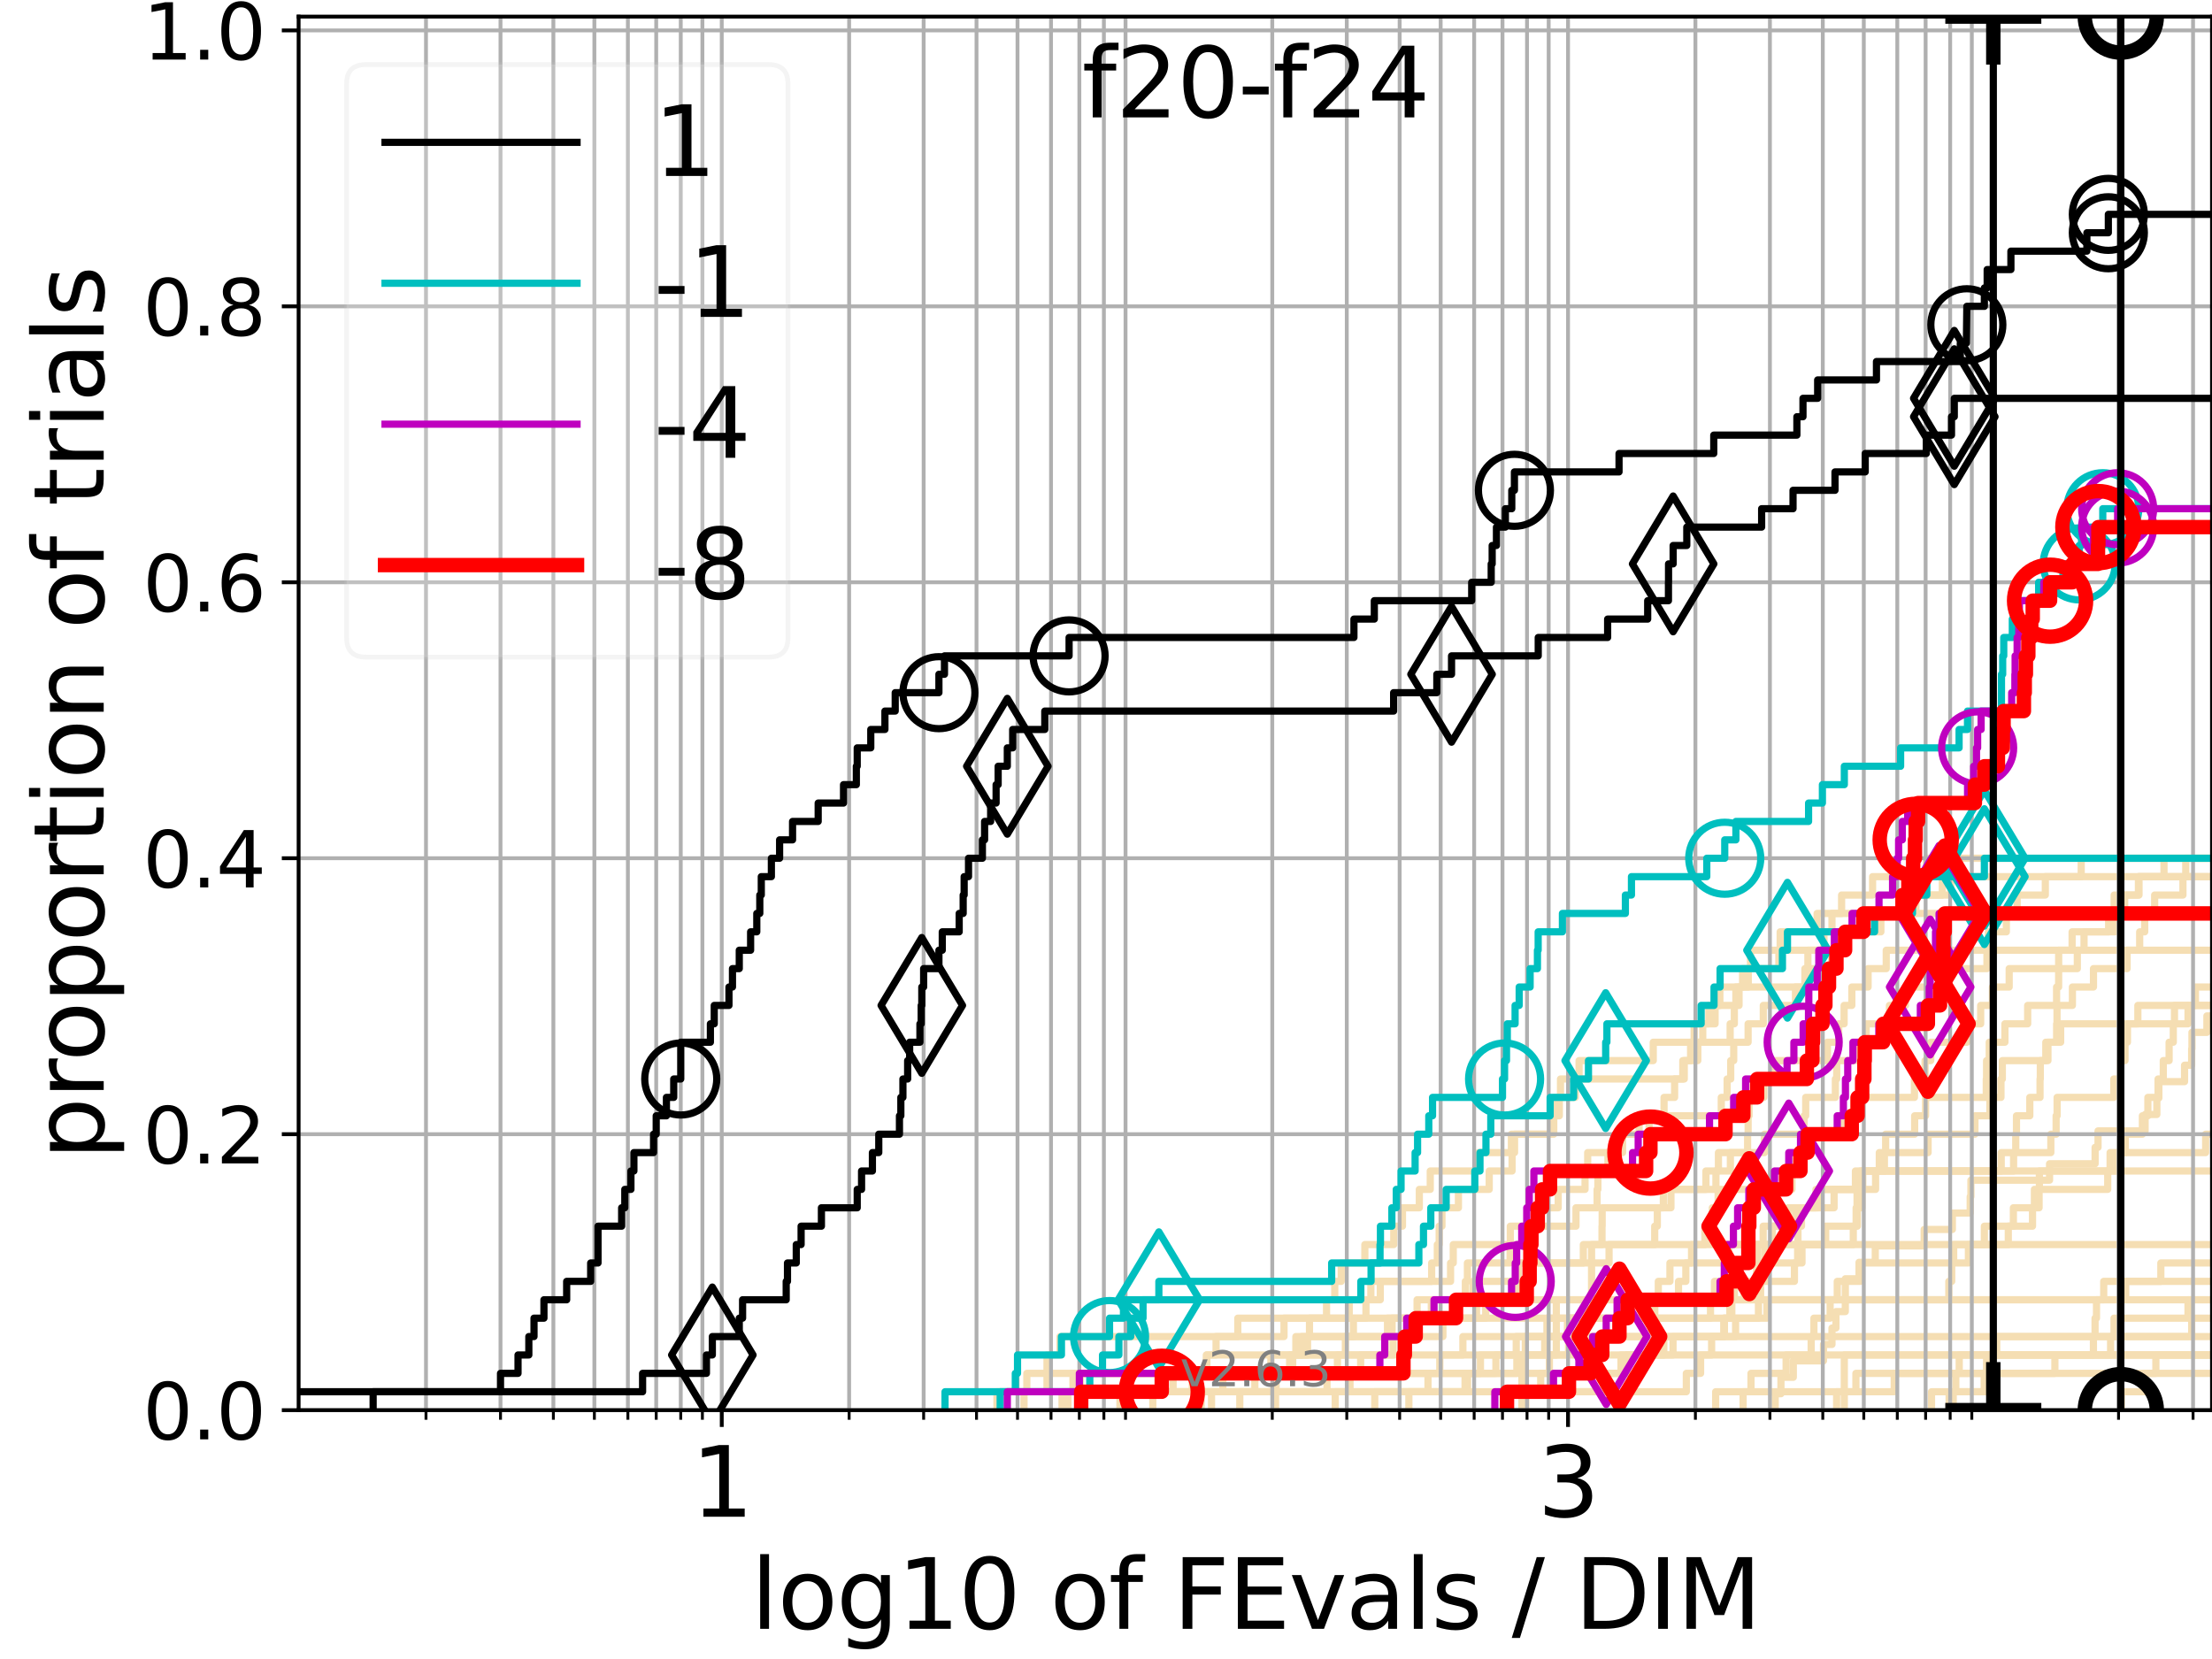 <?xml version="1.0" encoding="utf-8" standalone="no"?>
<!DOCTYPE svg PUBLIC "-//W3C//DTD SVG 1.1//EN"
  "http://www.w3.org/Graphics/SVG/1.1/DTD/svg11.dtd">
<svg xmlns:xlink="http://www.w3.org/1999/xlink" width="460.8pt" height="345.6pt" viewBox="0 0 460.8 345.6" xmlns="http://www.w3.org/2000/svg" version="1.1">
 <defs>
  <style type="text/css">*{stroke-linejoin: round; stroke-linecap: butt}</style>
 </defs>
 <g id="figure_1">
  <g id="patch_1">
   <path d="M 0 345.6 
L 460.8 345.6 
L 460.8 0 
L 0 0 
z
" style="fill: #ffffff"/>
  </g>
  <g id="axes_1">
   <g id="patch_2">
    <path d="M 62.208 293.76 
L 460.8 293.76 
L 460.8 3.456 
L 62.208 3.456 
z
" style="fill: #ffffff"/>
   </g>
   <g id="line2d_1">
    <path d="M 258.272 293.76 
L 258.272 289.928 
L 261.406 289.928 
L 261.406 286.095 
L 268.946 286.095 
L 268.946 282.263 
L 280.265 282.263 
L 280.265 278.43 
L 300.587 278.43 
L 300.587 274.598 
L 309.505 274.598 
L 309.505 270.766 
L 309.505 270.766 
L 309.505 270.766 
L 460.8 270.766 
" clip-path="url(#p58a3886ffb)" style="fill: none; stroke: #f5deb3; stroke-width: 1.5; stroke-linecap: square"/>
   </g>
   <g id="line2d_2">
    <path d="M 384.204 293.76 
L 384.204 282.263 
L 384.204 282.263 
L 384.204 282.263 
L 460.8 282.263 
" clip-path="url(#p58a3886ffb)" style="fill: none; stroke: #f5deb3; stroke-width: 1.5; stroke-linecap: square"/>
   </g>
   <g id="line2d_3">
    <path d="M 207.678 293.76 
L 207.678 289.928 
L 213.908 289.928 
L 213.908 286.095 
L 269.291 286.095 
L 269.291 282.263 
L 272.382 282.263 
L 272.382 278.43 
L 281.938 278.43 
L 281.938 274.598 
L 284.555 274.598 
L 284.555 270.766 
L 287.539 270.766 
L 287.539 266.933 
L 298.24 266.933 
L 298.24 263.101 
L 299.42 263.101 
L 299.42 259.268 
L 299.808 259.268 
L 299.808 255.436 
L 300.39 255.436 
L 300.39 251.604 
L 303.819 251.604 
L 303.819 247.771 
L 310.229 247.771 
L 310.229 243.939 
L 314.994 243.939 
L 314.994 240.106 
L 315.509 240.106 
L 315.509 236.274 
L 323.678 236.274 
L 323.678 232.442 
L 324.835 232.442 
L 324.835 228.609 
L 328.17 228.609 
L 328.17 224.777 
L 350.865 224.777 
L 350.865 220.944 
L 352.182 220.944 
L 352.182 217.112 
L 354.716 217.112 
L 354.716 213.28 
L 357.285 213.28 
L 357.285 209.447 
L 358.28 209.447 
L 358.28 205.615 
L 364.2 205.615 
L 364.2 201.782 
L 364.661 201.782 
L 364.661 197.95 
L 379.964 197.95 
L 379.964 194.118 
L 381.635 194.118 
L 381.635 190.285 
L 383.638 190.285 
L 383.638 186.453 
L 390.094 186.453 
L 390.094 182.621 
L 401.316 182.621 
L 401.316 178.788 
L 401.316 178.788 
L 401.316 178.788 
L 460.8 178.788 
" clip-path="url(#p58a3886ffb)" style="fill: none; stroke: #f5deb3; stroke-width: 1.5; stroke-linecap: square"/>
   </g>
   <g id="line2d_4">
    <path d="M 221.238 293.76 
L 221.238 289.928 
L 225.067 289.928 
L 225.067 286.095 
L 251.411 286.095 
L 251.411 282.263 
L 271.162 282.263 
L 271.162 278.43 
L 272.791 278.43 
L 272.791 274.598 
L 281.067 274.598 
L 281.067 270.766 
L 285.576 270.766 
L 285.576 266.933 
L 302.179 266.933 
L 302.179 263.101 
L 302.741 263.101 
L 302.741 259.268 
L 318.284 259.268 
L 318.284 255.436 
L 319.673 255.436 
L 319.673 251.604 
L 324.602 251.604 
L 324.602 247.771 
L 330.194 247.771 
L 330.194 243.939 
L 330.745 243.939 
L 330.745 240.106 
L 336.658 240.106 
L 336.658 236.274 
L 343.533 236.274 
L 343.533 232.442 
L 358.574 232.442 
L 358.574 228.609 
L 359.796 228.609 
L 359.796 224.777 
L 360.541 224.777 
L 360.541 220.944 
L 361.166 220.944 
L 361.166 217.112 
L 364.163 217.112 
L 364.163 213.28 
L 367.327 213.28 
L 367.327 209.447 
L 374.03 209.447 
L 374.03 205.615 
L 376.584 205.615 
L 376.584 201.782 
L 376.618 201.782 
L 376.618 197.95 
L 384.523 197.95 
L 384.523 194.118 
L 391.821 194.118 
L 391.821 190.285 
L 399.097 190.285 
L 399.097 186.453 
L 404.623 186.453 
L 404.623 182.621 
L 405.699 182.621 
L 405.699 178.788 
L 405.699 178.788 
L 405.699 178.788 
L 460.8 178.788 
" clip-path="url(#p58a3886ffb)" style="fill: none; stroke: #f5deb3; stroke-width: 1.5; stroke-linecap: square"/>
   </g>
   <g id="line2d_5"/>
   <g id="line2d_6"/>
   <g id="line2d_7">
    <path d="M 250.217 293.76 
L 250.217 289.928 
L 351.292 289.928 
L 351.292 286.095 
L 354.266 286.095 
L 354.266 282.263 
L 356.561 282.263 
L 356.561 278.43 
L 377.873 278.43 
L 377.873 274.598 
L 381.251 274.598 
L 381.251 270.766 
L 382.733 270.766 
L 382.733 266.933 
L 387.544 266.933 
L 387.544 263.101 
L 410.059 263.101 
L 410.059 259.268 
L 418.365 259.268 
L 418.365 255.436 
L 419.425 255.436 
L 419.425 251.604 
L 424.779 251.604 
L 424.779 247.771 
L 424.837 247.771 
L 424.837 243.939 
L 439.572 243.939 
L 439.572 240.106 
L 459.478 240.106 
L 459.478 236.274 
L 461.8 236.274 
" clip-path="url(#p58a3886ffb)" style="fill: none; stroke: #f5deb3; stroke-width: 1.5; stroke-linecap: square"/>
   </g>
   <g id="line2d_8">
    <path d="M 382.601 293.76 
L 382.601 289.928 
L 386.62 289.928 
L 386.62 286.095 
L 414.645 286.095 
L 414.645 282.263 
L 415.954 282.263 
L 415.954 278.43 
L 456.568 278.43 
L 456.568 274.598 
L 461.8 274.598 
" clip-path="url(#p58a3886ffb)" style="fill: none; stroke: #f5deb3; stroke-width: 1.5; stroke-linecap: square"/>
   </g>
   <g id="line2d_9">
    <path d="M 240.151 293.76 
L 240.151 289.928 
L 244.382 289.928 
L 244.382 286.095 
L 338.894 286.095 
L 338.894 282.263 
L 348.523 282.263 
L 348.523 278.43 
L 359.092 278.43 
L 359.092 274.598 
L 360.772 274.598 
L 360.772 270.766 
L 361.302 270.766 
L 361.302 266.933 
L 373.814 266.933 
L 373.814 263.101 
L 374.484 263.101 
L 374.484 259.268 
L 374.547 259.268 
L 374.547 255.436 
L 375.287 255.436 
L 375.287 251.604 
L 378.759 251.604 
L 378.759 247.771 
L 388.027 247.771 
L 388.027 243.939 
L 392.556 243.939 
L 392.556 240.106 
L 401.659 240.106 
L 401.659 236.274 
L 411.413 236.274 
L 411.413 232.442 
L 414.532 232.442 
L 414.532 228.609 
L 416.84 228.609 
L 416.84 224.777 
L 417.125 224.777 
L 417.125 220.944 
L 426.625 220.944 
L 426.625 217.112 
L 428.434 217.112 
L 428.434 213.28 
L 428.514 213.28 
L 428.514 209.447 
L 431.719 209.447 
L 431.719 205.615 
L 436.11 205.615 
L 436.11 201.782 
L 443.116 201.782 
L 443.116 197.95 
L 445.735 197.95 
L 445.735 194.118 
L 446.783 194.118 
L 446.783 190.285 
L 448.853 190.285 
L 448.853 186.453 
L 454.749 186.453 
L 454.749 182.621 
L 455.332 182.621 
L 455.332 178.788 
L 461.8 178.788 
" clip-path="url(#p58a3886ffb)" style="fill: none; stroke: #f5deb3; stroke-width: 1.5; stroke-linecap: square"/>
   </g>
   <g id="line2d_10">
    <path d="M 406.894 293.76 
L 406.894 289.928 
L 415.127 289.928 
L 415.127 286.095 
L 461.531 286.095 
L 461.531 282.263 
L 461.8 282.263 
" clip-path="url(#p58a3886ffb)" style="fill: none; stroke: #f5deb3; stroke-width: 1.5; stroke-linecap: square"/>
   </g>
   <g id="line2d_11">
    <path d="M 222.48 293.76 
L 222.48 289.928 
L 223.513 289.928 
L 223.513 286.095 
L 264.749 286.095 
L 264.749 282.263 
L 317.747 282.263 
L 317.747 278.43 
L 343.991 278.43 
L 343.991 274.598 
L 356.329 274.598 
L 356.329 270.766 
L 357.154 270.766 
L 357.154 266.933 
L 359.568 266.933 
L 359.568 263.101 
L 360.123 263.101 
L 360.123 259.268 
L 367.298 259.268 
L 367.298 255.436 
L 372.476 255.436 
L 372.476 251.604 
L 378.291 251.604 
L 378.291 247.771 
L 390.719 247.771 
L 390.719 243.939 
L 391.491 243.939 
L 391.491 240.106 
L 392.814 240.106 
L 392.814 236.274 
L 398.858 236.274 
L 398.858 232.442 
L 401.131 232.442 
L 401.131 228.609 
L 413.775 228.609 
L 413.775 224.777 
L 413.839 224.777 
L 413.839 220.944 
L 414.398 220.944 
L 414.398 217.112 
L 417.661 217.112 
L 417.661 213.28 
L 422.403 213.28 
L 422.403 209.447 
L 428.423 209.447 
L 428.423 205.615 
L 428.852 205.615 
L 428.852 201.782 
L 432.744 201.782 
L 432.744 197.95 
L 434.145 197.95 
L 434.145 194.118 
L 440.592 194.118 
L 440.592 190.285 
L 442.607 190.285 
L 442.607 186.453 
L 445.594 186.453 
L 445.594 182.621 
L 461.797 182.621 
L 461.797 178.788 
L 461.797 178.788 
" clip-path="url(#p58a3886ffb)" style="fill: none; stroke: #f5deb3; stroke-width: 1.5; stroke-linecap: square"/>
   </g>
   <g id="line2d_12">
    <path d="M 278.15 293.76 
L 278.15 289.928 
L 305.198 289.928 
L 305.198 286.095 
L 315.988 286.095 
L 315.988 282.263 
L 346.606 282.263 
L 346.606 278.43 
L 359.228 278.43 
L 359.228 274.598 
L 360.362 274.598 
L 360.362 270.766 
L 363.317 270.766 
L 363.317 266.933 
L 365.925 266.933 
L 365.925 263.101 
L 367.594 263.101 
L 367.594 259.268 
L 369.193 259.268 
L 369.193 255.436 
L 374.03 255.436 
L 374.03 251.604 
L 382.075 251.604 
L 382.075 247.771 
L 386.519 247.771 
L 386.519 243.939 
L 386.519 243.939 
L 386.519 243.939 
L 460.8 243.939 
" clip-path="url(#p58a3886ffb)" style="fill: none; stroke: #f5deb3; stroke-width: 1.5; stroke-linecap: square"/>
   </g>
   <g id="line2d_13">
    <path d="M 314.085 293.76 
L 314.085 289.928 
L 334.026 289.928 
L 334.026 286.095 
L 337.679 286.095 
L 337.679 282.263 
L 337.679 282.263 
L 337.679 282.263 
L 460.8 282.263 
" clip-path="url(#p58a3886ffb)" style="fill: none; stroke: #f5deb3; stroke-width: 1.5; stroke-linecap: square"/>
   </g>
   <g id="line2d_14">
    <path d="M 252.382 293.76 
L 252.382 289.928 
L 254.733 289.928 
L 254.733 286.095 
L 308.405 286.095 
L 308.405 282.263 
L 321.787 282.263 
L 321.787 278.43 
L 326.527 278.43 
L 326.527 274.598 
L 344.724 274.598 
L 344.724 270.766 
L 349.665 270.766 
L 349.665 266.933 
L 351.191 266.933 
L 351.191 263.101 
L 352.38 263.101 
L 352.38 259.268 
L 355.153 259.268 
L 355.153 255.436 
L 356.705 255.436 
L 356.705 251.604 
L 357.918 251.604 
L 357.918 247.771 
L 373.295 247.771 
L 373.295 243.939 
L 374.082 243.939 
L 374.082 240.106 
L 375.706 240.106 
L 375.706 236.274 
L 375.825 236.274 
L 375.825 232.442 
L 376.163 232.442 
L 376.163 228.609 
L 382.339 228.609 
L 382.339 224.777 
L 382.626 224.777 
L 382.626 220.944 
L 387.082 220.944 
L 387.082 217.112 
L 388.757 217.112 
L 388.757 213.28 
L 393.603 213.28 
L 393.603 209.447 
L 396.957 209.447 
L 396.957 205.615 
L 402.026 205.615 
L 402.026 201.782 
L 413.916 201.782 
L 413.916 197.95 
L 413.916 197.95 
L 413.916 197.95 
L 460.8 197.95 
" clip-path="url(#p58a3886ffb)" style="fill: none; stroke: #f5deb3; stroke-width: 1.5; stroke-linecap: square"/>
   </g>
   <g id="line2d_15">
    <path d="M 441.928 293.76 
L 441.928 289.928 
L 446.73 289.928 
L 446.73 286.095 
L 449.108 286.095 
L 449.108 282.263 
L 449.108 282.263 
L 449.108 282.263 
L 460.8 282.263 
" clip-path="url(#p58a3886ffb)" style="fill: none; stroke: #f5deb3; stroke-width: 1.5; stroke-linecap: square"/>
   </g>
   <g id="line2d_16">
    <path d="M 363.118 293.76 
L 363.118 289.928 
L 394.601 289.928 
L 394.601 286.095 
L 428.07 286.095 
L 428.07 282.263 
L 439.677 282.263 
L 439.677 278.43 
L 440.387 278.43 
L 440.387 274.598 
L 455.798 274.598 
L 455.798 270.766 
L 461.8 270.766 
" clip-path="url(#p58a3886ffb)" style="fill: none; stroke: #f5deb3; stroke-width: 1.5; stroke-linecap: square"/>
   </g>
   <g id="line2d_17">
    <path d="M 357.402 293.76 
L 357.402 289.928 
L 364.763 289.928 
L 364.763 286.095 
L 372.082 286.095 
L 372.082 282.263 
L 377.3 282.263 
L 377.3 278.43 
L 377.3 278.43 
L 377.3 278.43 
L 460.8 278.43 
" clip-path="url(#p58a3886ffb)" style="fill: none; stroke: #f5deb3; stroke-width: 1.5; stroke-linecap: square"/>
   </g>
   <g id="line2d_18">
    <path d="M 213.322 293.76 
L 213.322 289.928 
L 218.109 289.928 
L 218.109 286.095 
L 218.109 286.095 
L 218.109 282.263 
L 220.815 282.263 
L 220.815 278.43 
L 267.484 278.43 
L 267.484 274.598 
L 276.341 274.598 
L 276.341 270.766 
L 278.055 270.766 
L 278.055 266.933 
L 279.407 266.933 
L 279.407 263.101 
L 284.324 263.101 
L 284.324 259.268 
L 290.347 259.268 
L 290.347 255.436 
L 292.161 255.436 
L 292.161 251.604 
L 295.671 251.604 
L 295.671 247.771 
L 297.949 247.771 
L 297.949 243.939 
L 307.971 243.939 
L 307.971 240.106 
L 314.853 240.106 
L 314.853 236.274 
L 323.035 236.274 
L 323.035 232.442 
L 323.715 232.442 
L 323.715 228.609 
L 325.079 228.609 
L 325.079 224.777 
L 328.953 224.777 
L 328.953 220.944 
L 344.403 220.944 
L 344.403 217.112 
L 352.924 217.112 
L 352.924 213.28 
L 355.991 213.28 
L 355.991 209.447 
L 361.615 209.447 
L 361.615 205.615 
L 375.994 205.615 
L 375.994 201.782 
L 381.577 201.782 
L 381.577 197.95 
L 383.017 197.95 
L 383.017 194.118 
L 385.883 194.118 
L 385.883 190.285 
L 385.883 190.285 
L 385.883 190.285 
L 460.8 190.285 
" clip-path="url(#p58a3886ffb)" style="fill: none; stroke: #f5deb3; stroke-width: 1.5; stroke-linecap: square"/>
   </g>
   <g id="line2d_19">
    <path d="M 369.809 293.76 
L 369.809 290.338 
L 371.003 290.338 
L 371.003 286.916 
L 373.579 286.916 
L 373.579 283.495 
L 379.866 283.495 
L 379.866 280.073 
L 381.637 280.073 
L 381.637 276.651 
L 382.459 276.651 
L 382.459 273.229 
L 384.412 273.229 
L 384.412 269.808 
L 384.418 269.808 
L 384.418 266.386 
L 387.271 266.386 
L 387.271 262.964 
L 390.652 262.964 
L 390.652 259.542 
L 400.842 259.542 
L 400.842 256.12 
L 406.712 256.12 
L 406.712 252.699 
L 410.427 252.699 
L 410.427 249.277 
L 410.577 249.277 
L 410.577 245.855 
L 426.96 245.855 
L 426.96 242.433 
L 436.452 242.433 
L 436.452 239.011 
L 437.058 239.011 
L 437.058 235.59 
L 446.866 235.59 
L 446.866 232.168 
L 449.312 232.168 
L 449.312 228.746 
L 449.727 228.746 
L 449.727 225.324 
L 455.084 225.324 
L 455.084 221.903 
L 456.56 221.903 
L 456.56 218.481 
L 456.625 218.481 
L 456.625 215.059 
L 459.735 215.059 
L 459.735 211.637 
L 461.654 211.637 
L 461.654 208.215 
L 461.8 208.215 
" clip-path="url(#p58a3886ffb)" style="fill: none; stroke: #f5deb3; stroke-width: 1.5; stroke-linecap: square"/>
   </g>
   <g id="line2d_20">
    <path d="M 233.999 293.76 
L 233.999 289.928 
L 276.441 289.928 
L 276.441 286.095 
L 278.609 286.095 
L 278.609 282.263 
L 290.199 282.263 
L 290.199 278.43 
L 293.111 278.43 
L 293.111 274.598 
L 298.168 274.598 
L 298.168 270.766 
L 305.258 270.766 
L 305.258 266.933 
L 305.691 266.933 
L 305.691 263.101 
L 314.581 263.101 
L 314.581 259.268 
L 314.623 259.268 
L 314.623 255.436 
L 328.306 255.436 
L 328.306 251.604 
L 332.706 251.604 
L 332.706 247.771 
L 332.869 247.771 
L 332.869 243.939 
L 334.965 243.939 
L 334.965 240.106 
L 338.016 240.106 
L 338.016 236.274 
L 341.456 236.274 
L 341.456 232.442 
L 346.651 232.442 
L 346.651 228.609 
L 348.853 228.609 
L 348.853 224.777 
L 350.557 224.777 
L 350.557 220.944 
L 353.679 220.944 
L 353.679 217.112 
L 360.422 217.112 
L 360.422 213.28 
L 361.295 213.28 
L 361.295 209.447 
L 362.276 209.447 
L 362.276 205.615 
L 363.019 205.615 
L 363.019 201.782 
L 370.571 201.782 
L 370.571 197.95 
L 370.84 197.95 
L 370.84 194.118 
L 378.532 194.118 
L 378.532 190.285 
L 399.057 190.285 
L 399.057 186.453 
L 406.39 186.453 
L 406.39 182.621 
L 406.39 182.621 
L 406.39 182.621 
L 460.8 182.621 
" clip-path="url(#p58a3886ffb)" style="fill: none; stroke: #f5deb3; stroke-width: 1.5; stroke-linecap: square"/>
   </g>
   <g id="line2d_21"/>
   <g id="line2d_22">
    <path d="M 233.303 293.76 
L 233.303 289.928 
L 248.369 289.928 
L 248.369 286.095 
L 251.301 286.095 
L 251.301 282.263 
L 253.329 282.263 
L 253.329 278.43 
L 257.858 278.43 
L 257.858 274.598 
L 295.204 274.598 
L 295.204 270.766 
L 306.832 270.766 
L 306.832 266.933 
L 315.734 266.933 
L 315.734 263.101 
L 335.198 263.101 
L 335.198 259.268 
L 344.707 259.268 
L 344.707 255.436 
L 345.253 255.436 
L 345.253 251.604 
L 346.506 251.604 
L 346.506 247.771 
L 357.462 247.771 
L 357.462 243.939 
L 360.471 243.939 
L 360.471 240.106 
L 367.57 240.106 
L 367.57 236.274 
L 383.865 236.274 
L 383.865 232.442 
L 386.217 232.442 
L 386.217 228.609 
L 398.816 228.609 
L 398.816 224.777 
L 401.028 224.777 
L 401.028 220.944 
L 402.208 220.944 
L 402.208 217.112 
L 409.754 217.112 
L 409.754 213.28 
L 412.61 213.28 
L 412.61 209.447 
L 415.064 209.447 
L 415.064 205.615 
L 418.55 205.615 
L 418.55 201.782 
L 428.858 201.782 
L 428.858 197.95 
L 431.658 197.95 
L 431.658 194.118 
L 439.261 194.118 
L 439.261 190.285 
L 440.419 190.285 
L 440.419 186.453 
L 445.473 186.453 
L 445.473 182.621 
L 450.799 182.621 
L 450.799 178.788 
L 450.799 178.788 
L 450.799 178.788 
L 460.8 178.788 
" clip-path="url(#p58a3886ffb)" style="fill: none; stroke: #f5deb3; stroke-width: 1.5; stroke-linecap: square"/>
   </g>
   <g id="line2d_23">
    <path d="M 317.848 293.76 
L 317.848 289.928 
L 320.956 289.928 
L 320.956 286.095 
L 322.765 286.095 
L 322.765 282.263 
L 326.765 282.263 
L 326.765 278.43 
L 327.144 278.43 
L 327.144 274.598 
L 330.18 274.598 
L 330.18 270.766 
L 442.832 270.766 
L 442.832 266.933 
L 442.832 266.933 
L 442.832 266.933 
L 460.8 266.933 
" clip-path="url(#p58a3886ffb)" style="fill: none; stroke: #f5deb3; stroke-width: 1.5; stroke-linecap: square"/>
   </g>
   <g id="line2d_24">
    <path d="M 293.495 293.76 
L 293.495 289.928 
L 297.477 289.928 
L 297.477 286.095 
L 299.939 286.095 
L 299.939 282.263 
L 304.746 282.263 
L 304.746 278.43 
L 361.559 278.43 
L 361.559 274.598 
L 366.319 274.598 
L 366.319 270.766 
L 366.766 270.766 
L 366.766 266.933 
L 367.532 266.933 
L 367.532 263.101 
L 375.39 263.101 
L 375.39 259.268 
L 380.324 259.268 
L 380.324 255.436 
L 386.927 255.436 
L 386.927 251.604 
L 387.87 251.604 
L 387.87 247.771 
L 388.009 247.771 
L 388.009 243.939 
L 419.469 243.939 
L 419.469 240.106 
L 419.918 240.106 
L 419.918 236.274 
L 420.068 236.274 
L 420.068 232.442 
L 422.846 232.442 
L 422.846 228.609 
L 424.975 228.609 
L 424.975 224.777 
L 425.035 224.777 
L 425.035 220.944 
L 426.179 220.944 
L 426.179 217.112 
L 429.274 217.112 
L 429.274 213.28 
L 455.81 213.28 
L 455.81 209.447 
L 457.348 209.447 
L 457.348 205.615 
L 461.8 205.615 
" clip-path="url(#p58a3886ffb)" style="fill: none; stroke: #f5deb3; stroke-width: 1.5; stroke-linecap: square"/>
   </g>
   <g id="line2d_25">
    <path d="M 406.039 293.76 
L 406.039 289.928 
L 407.431 289.928 
L 407.431 286.095 
L 408.143 286.095 
L 408.143 282.263 
L 436.1 282.263 
L 436.1 278.43 
L 436.439 278.43 
L 436.439 274.598 
L 436.739 274.598 
L 436.739 270.766 
L 438.243 270.766 
L 438.243 266.933 
L 450.143 266.933 
L 450.143 263.101 
L 450.143 263.101 
L 450.143 263.101 
L 460.8 263.101 
" clip-path="url(#p58a3886ffb)" style="fill: none; stroke: #f5deb3; stroke-width: 1.5; stroke-linecap: square"/>
   </g>
   <g id="line2d_26">
    <path d="M 286.384 293.76 
L 286.384 289.928 
L 305.724 289.928 
L 305.724 286.095 
L 311.626 286.095 
L 311.626 282.263 
L 315.861 282.263 
L 315.861 278.43 
L 322.258 278.43 
L 322.258 274.598 
L 368.078 274.598 
L 368.078 270.766 
L 405.976 270.766 
L 405.976 266.933 
L 406.578 266.933 
L 406.578 263.101 
L 406.987 263.101 
L 406.987 259.268 
L 413.383 259.268 
L 413.383 255.436 
L 423.41 255.436 
L 423.41 251.604 
L 423.805 251.604 
L 423.805 247.771 
L 439.077 247.771 
L 439.077 243.939 
L 440.955 243.939 
L 440.955 240.106 
L 442.738 240.106 
L 442.738 236.274 
L 446.301 236.274 
L 446.301 232.442 
L 447.443 232.442 
L 447.443 228.609 
L 449.562 228.609 
L 449.562 224.777 
L 450.654 224.777 
L 450.654 220.944 
L 451.867 220.944 
L 451.867 217.112 
L 452.738 217.112 
L 452.738 213.28 
L 452.986 213.28 
L 452.986 209.447 
L 461.8 209.447 
" clip-path="url(#p58a3886ffb)" style="fill: none; stroke: #f5deb3; stroke-width: 1.5; stroke-linecap: square"/>
   </g>
   <g id="line2d_27">
    <path d="M 234.597 293.76 
L 234.597 289.928 
L 281.23 289.928 
L 281.23 286.095 
L 283.447 286.095 
L 283.447 282.263 
L 288.567 282.263 
L 288.567 278.43 
L 290 278.43 
L 290 274.598 
L 307.583 274.598 
L 307.583 270.766 
L 316.048 270.766 
L 316.048 266.933 
L 316.31 266.933 
L 316.31 263.101 
L 329.837 263.101 
L 329.837 259.268 
L 333.728 259.268 
L 333.728 255.436 
L 333.76 255.436 
L 333.76 251.604 
L 348.088 251.604 
L 348.088 247.771 
L 355.376 247.771 
L 355.376 243.939 
L 357.982 243.939 
L 357.982 240.106 
L 364.059 240.106 
L 364.059 236.274 
L 364.167 236.274 
L 364.167 232.442 
L 364.368 232.442 
L 364.368 228.609 
L 367.434 228.609 
L 367.434 224.777 
L 369.336 224.777 
L 369.336 220.944 
L 380.685 220.944 
L 380.685 217.112 
L 383.037 217.112 
L 383.037 213.28 
L 384.163 213.28 
L 384.163 209.447 
L 385.772 209.447 
L 385.772 205.615 
L 389.158 205.615 
L 389.158 201.782 
L 392.938 201.782 
L 392.938 197.95 
L 414.215 197.95 
L 414.215 194.118 
L 417.962 194.118 
L 417.962 190.285 
L 420.211 190.285 
L 420.211 186.453 
L 426.079 186.453 
L 426.079 182.621 
L 433.552 182.621 
L 433.552 178.788 
L 433.552 178.788 
L 433.552 178.788 
L 460.8 178.788 
" clip-path="url(#p58a3886ffb)" style="fill: none; stroke: #f5deb3; stroke-width: 1.5; stroke-linecap: square"/>
   </g>
   <g id="line2d_28">
    <path d="M 265.721 293.76 
L 265.721 289.928 
L 265.833 289.928 
L 265.833 286.095 
L 268.652 286.095 
L 268.652 282.263 
L 269.953 282.263 
L 269.953 278.43 
L 289.041 278.43 
L 289.041 274.598 
L 343.808 274.598 
L 343.808 270.766 
L 345.455 270.766 
L 345.455 266.933 
L 347.878 266.933 
L 347.878 263.101 
L 366.074 263.101 
L 366.074 259.268 
L 386.075 259.268 
L 386.075 255.436 
L 386.665 255.436 
L 386.665 251.604 
L 386.861 251.604 
L 386.861 247.771 
L 387.546 247.771 
L 387.546 243.939 
L 416.89 243.939 
L 416.89 240.106 
L 427.227 240.106 
L 427.227 236.274 
L 428.328 236.274 
L 428.328 232.442 
L 428.536 232.442 
L 428.536 228.609 
L 440.339 228.609 
L 440.339 224.777 
L 441.72 224.777 
L 441.72 220.944 
L 442.677 220.944 
L 442.677 217.112 
L 443.184 217.112 
L 443.184 213.28 
L 445.355 213.28 
L 445.355 209.447 
L 461.8 209.447 
" clip-path="url(#p58a3886ffb)" style="fill: none; stroke: #f5deb3; stroke-width: 1.5; stroke-linecap: square"/>
   </g>
   <g id="line2d_29">
    <path d="M 317.04 293.76 
L 317.04 289.928 
L 317.04 289.928 
L 317.04 286.095 
L 317.04 286.095 
L 317.04 282.263 
L 324.208 282.263 
L 324.208 278.43 
L 324.208 278.43 
L 324.208 274.598 
L 324.208 274.598 
L 324.208 270.766 
L 331.552 270.766 
L 331.552 266.933 
L 331.552 266.933 
L 331.552 263.101 
L 331.552 263.101 
L 331.552 259.268 
L 331.552 259.268 
L 331.552 259.268 
L 460.8 259.268 
" clip-path="url(#p58a3886ffb)" style="fill: none; stroke: #f5deb3; stroke-width: 1.5; stroke-linecap: square"/>
   </g>
   <g id="line2d_30">
    <path d="M 402.367 293.76 
L 402.367 289.928 
L 413.343 289.928 
L 413.343 286.095 
L 413.846 286.095 
L 413.846 282.263 
L 413.846 282.263 
L 413.846 282.263 
L 460.8 282.263 
" clip-path="url(#p58a3886ffb)" style="fill: none; stroke: #f5deb3; stroke-width: 1.5; stroke-linecap: square"/>
   </g>
   <g id="matplotlib.axis_1">
    <g id="xtick_1">
     <g id="line2d_31">
      <path d="M 150.355 293.76 
L 150.355 3.456 
" clip-path="url(#p58a3886ffb)" style="fill: none; stroke: #b0b0b0; stroke-width: 0.8; stroke-linecap: square"/>
     </g>
     <g id="line2d_32">
      <defs>
       <path id="m279b63a3d8" d="M 0 0 
L 0 3.5 
" style="stroke: #000000; stroke-width: 0.8"/>
      </defs>
      <g>
       <use xlink:href="#m279b63a3d8" x="150.355" y="293.76" style="stroke: #000000; stroke-width: 0.8"/>
      </g>
     </g>
     <g id="text_1">
      <!-- 1 -->
      <g transform="translate(143.993 315.957) scale(0.2 -0.2)">
       <defs>
        <path id="DejaVuSans-31" d="M 794 531 
L 1825 531 
L 1825 4091 
L 703 3866 
L 703 4441 
L 1819 4666 
L 2450 4666 
L 2450 531 
L 3481 531 
L 3481 0 
L 794 0 
L 794 531 
z
" transform="scale(0.016)"/>
       </defs>
       <use xlink:href="#DejaVuSans-31"/>
      </g>
     </g>
    </g>
    <g id="xtick_2">
     <g id="line2d_33">
      <path d="M 326.65 293.76 
L 326.65 3.456 
" clip-path="url(#p58a3886ffb)" style="fill: none; stroke: #b0b0b0; stroke-width: 0.8; stroke-linecap: square"/>
     </g>
     <g id="line2d_34">
      <g>
       <use xlink:href="#m279b63a3d8" x="326.65" y="293.76" style="stroke: #000000; stroke-width: 0.8"/>
      </g>
     </g>
     <g id="text_2">
      <!-- 3 -->
      <g transform="translate(320.288 315.957) scale(0.2 -0.2)">
       <defs>
        <path id="DejaVuSans-33" d="M 2597 2516 
Q 3050 2419 3304 2112 
Q 3559 1806 3559 1356 
Q 3559 666 3084 287 
Q 2609 -91 1734 -91 
Q 1441 -91 1130 -33 
Q 819 25 488 141 
L 488 750 
Q 750 597 1062 519 
Q 1375 441 1716 441 
Q 2309 441 2620 675 
Q 2931 909 2931 1356 
Q 2931 1769 2642 2001 
Q 2353 2234 1838 2234 
L 1294 2234 
L 1294 2753 
L 1863 2753 
Q 2328 2753 2575 2939 
Q 2822 3125 2822 3475 
Q 2822 3834 2567 4026 
Q 2313 4219 1838 4219 
Q 1578 4219 1281 4162 
Q 984 4106 628 3988 
L 628 4550 
Q 988 4650 1302 4700 
Q 1616 4750 1894 4750 
Q 2613 4750 3031 4423 
Q 3450 4097 3450 3541 
Q 3450 3153 3228 2886 
Q 3006 2619 2597 2516 
z
" transform="scale(0.016)"/>
       </defs>
       <use xlink:href="#DejaVuSans-33"/>
      </g>
     </g>
    </g>
    <g id="xtick_3">
     <g id="line2d_35">
      <path d="M 88.743 293.76 
L 88.743 3.456 
" clip-path="url(#p58a3886ffb)" style="fill: none; stroke: #b0b0b0; stroke-width: 0.8; stroke-linecap: square"/>
     </g>
     <g id="line2d_36">
      <defs>
       <path id="m155ed9c133" d="M 0 0 
L 0 2 
" style="stroke: #000000; stroke-width: 0.6"/>
      </defs>
      <g>
       <use xlink:href="#m155ed9c133" x="88.743" y="293.76" style="stroke: #000000; stroke-width: 0.6"/>
      </g>
     </g>
    </g>
    <g id="xtick_4">
     <g id="line2d_37">
      <path d="M 104.265 293.76 
L 104.265 3.456 
" clip-path="url(#p58a3886ffb)" style="fill: none; stroke: #b0b0b0; stroke-width: 0.8; stroke-linecap: square"/>
     </g>
     <g id="line2d_38">
      <g>
       <use xlink:href="#m155ed9c133" x="104.265" y="293.76" style="stroke: #000000; stroke-width: 0.6"/>
      </g>
     </g>
    </g>
    <g id="xtick_5">
     <g id="line2d_39">
      <path d="M 115.278 293.76 
L 115.278 3.456 
" clip-path="url(#p58a3886ffb)" style="fill: none; stroke: #b0b0b0; stroke-width: 0.8; stroke-linecap: square"/>
     </g>
     <g id="line2d_40">
      <g>
       <use xlink:href="#m155ed9c133" x="115.278" y="293.76" style="stroke: #000000; stroke-width: 0.6"/>
      </g>
     </g>
    </g>
    <g id="xtick_6">
     <g id="line2d_41">
      <path d="M 123.82 293.76 
L 123.82 3.456 
" clip-path="url(#p58a3886ffb)" style="fill: none; stroke: #b0b0b0; stroke-width: 0.8; stroke-linecap: square"/>
     </g>
     <g id="line2d_42">
      <g>
       <use xlink:href="#m155ed9c133" x="123.82" y="293.76" style="stroke: #000000; stroke-width: 0.6"/>
      </g>
     </g>
    </g>
    <g id="xtick_7">
     <g id="line2d_43">
      <path d="M 130.8 293.76 
L 130.8 3.456 
" clip-path="url(#p58a3886ffb)" style="fill: none; stroke: #b0b0b0; stroke-width: 0.8; stroke-linecap: square"/>
     </g>
     <g id="line2d_44">
      <g>
       <use xlink:href="#m155ed9c133" x="130.8" y="293.76" style="stroke: #000000; stroke-width: 0.6"/>
      </g>
     </g>
    </g>
    <g id="xtick_8">
     <g id="line2d_45">
      <path d="M 136.701 293.76 
L 136.701 3.456 
" clip-path="url(#p58a3886ffb)" style="fill: none; stroke: #b0b0b0; stroke-width: 0.8; stroke-linecap: square"/>
     </g>
     <g id="line2d_46">
      <g>
       <use xlink:href="#m155ed9c133" x="136.701" y="293.76" style="stroke: #000000; stroke-width: 0.6"/>
      </g>
     </g>
    </g>
    <g id="xtick_9">
     <g id="line2d_47">
      <path d="M 141.813 293.76 
L 141.813 3.456 
" clip-path="url(#p58a3886ffb)" style="fill: none; stroke: #b0b0b0; stroke-width: 0.8; stroke-linecap: square"/>
     </g>
     <g id="line2d_48">
      <g>
       <use xlink:href="#m155ed9c133" x="141.813" y="293.76" style="stroke: #000000; stroke-width: 0.6"/>
      </g>
     </g>
    </g>
    <g id="xtick_10">
     <g id="line2d_49">
      <path d="M 146.322 293.76 
L 146.322 3.456 
" clip-path="url(#p58a3886ffb)" style="fill: none; stroke: #b0b0b0; stroke-width: 0.8; stroke-linecap: square"/>
     </g>
     <g id="line2d_50">
      <g>
       <use xlink:href="#m155ed9c133" x="146.322" y="293.76" style="stroke: #000000; stroke-width: 0.6"/>
      </g>
     </g>
    </g>
    <g id="xtick_11">
     <g id="line2d_51">
      <path d="M 176.89 293.76 
L 176.89 3.456 
" clip-path="url(#p58a3886ffb)" style="fill: none; stroke: #b0b0b0; stroke-width: 0.8; stroke-linecap: square"/>
     </g>
     <g id="line2d_52">
      <g>
       <use xlink:href="#m155ed9c133" x="176.89" y="293.76" style="stroke: #000000; stroke-width: 0.6"/>
      </g>
     </g>
    </g>
    <g id="xtick_12">
     <g id="line2d_53">
      <path d="M 192.412 293.76 
L 192.412 3.456 
" clip-path="url(#p58a3886ffb)" style="fill: none; stroke: #b0b0b0; stroke-width: 0.8; stroke-linecap: square"/>
     </g>
     <g id="line2d_54">
      <g>
       <use xlink:href="#m155ed9c133" x="192.412" y="293.76" style="stroke: #000000; stroke-width: 0.6"/>
      </g>
     </g>
    </g>
    <g id="xtick_13">
     <g id="line2d_55">
      <path d="M 203.425 293.76 
L 203.425 3.456 
" clip-path="url(#p58a3886ffb)" style="fill: none; stroke: #b0b0b0; stroke-width: 0.8; stroke-linecap: square"/>
     </g>
     <g id="line2d_56">
      <g>
       <use xlink:href="#m155ed9c133" x="203.425" y="293.76" style="stroke: #000000; stroke-width: 0.6"/>
      </g>
     </g>
    </g>
    <g id="xtick_14">
     <g id="line2d_57">
      <path d="M 211.968 293.76 
L 211.968 3.456 
" clip-path="url(#p58a3886ffb)" style="fill: none; stroke: #b0b0b0; stroke-width: 0.8; stroke-linecap: square"/>
     </g>
     <g id="line2d_58">
      <g>
       <use xlink:href="#m155ed9c133" x="211.968" y="293.76" style="stroke: #000000; stroke-width: 0.6"/>
      </g>
     </g>
    </g>
    <g id="xtick_15">
     <g id="line2d_59">
      <path d="M 218.947 293.76 
L 218.947 3.456 
" clip-path="url(#p58a3886ffb)" style="fill: none; stroke: #b0b0b0; stroke-width: 0.8; stroke-linecap: square"/>
     </g>
     <g id="line2d_60">
      <g>
       <use xlink:href="#m155ed9c133" x="218.947" y="293.76" style="stroke: #000000; stroke-width: 0.6"/>
      </g>
     </g>
    </g>
    <g id="xtick_16">
     <g id="line2d_61">
      <path d="M 224.848 293.76 
L 224.848 3.456 
" clip-path="url(#p58a3886ffb)" style="fill: none; stroke: #b0b0b0; stroke-width: 0.8; stroke-linecap: square"/>
     </g>
     <g id="line2d_62">
      <g>
       <use xlink:href="#m155ed9c133" x="224.848" y="293.76" style="stroke: #000000; stroke-width: 0.6"/>
      </g>
     </g>
    </g>
    <g id="xtick_17">
     <g id="line2d_63">
      <path d="M 229.96 293.76 
L 229.96 3.456 
" clip-path="url(#p58a3886ffb)" style="fill: none; stroke: #b0b0b0; stroke-width: 0.8; stroke-linecap: square"/>
     </g>
     <g id="line2d_64">
      <g>
       <use xlink:href="#m155ed9c133" x="229.96" y="293.76" style="stroke: #000000; stroke-width: 0.6"/>
      </g>
     </g>
    </g>
    <g id="xtick_18">
     <g id="line2d_65">
      <path d="M 234.469 293.76 
L 234.469 3.456 
" clip-path="url(#p58a3886ffb)" style="fill: none; stroke: #b0b0b0; stroke-width: 0.8; stroke-linecap: square"/>
     </g>
     <g id="line2d_66">
      <g>
       <use xlink:href="#m155ed9c133" x="234.469" y="293.76" style="stroke: #000000; stroke-width: 0.6"/>
      </g>
     </g>
    </g>
    <g id="xtick_19">
     <g id="line2d_67">
      <path d="M 265.038 293.76 
L 265.038 3.456 
" clip-path="url(#p58a3886ffb)" style="fill: none; stroke: #b0b0b0; stroke-width: 0.8; stroke-linecap: square"/>
     </g>
     <g id="line2d_68">
      <g>
       <use xlink:href="#m155ed9c133" x="265.038" y="293.76" style="stroke: #000000; stroke-width: 0.6"/>
      </g>
     </g>
    </g>
    <g id="xtick_20">
     <g id="line2d_69">
      <path d="M 280.56 293.76 
L 280.56 3.456 
" clip-path="url(#p58a3886ffb)" style="fill: none; stroke: #b0b0b0; stroke-width: 0.8; stroke-linecap: square"/>
     </g>
     <g id="line2d_70">
      <g>
       <use xlink:href="#m155ed9c133" x="280.56" y="293.76" style="stroke: #000000; stroke-width: 0.6"/>
      </g>
     </g>
    </g>
    <g id="xtick_21">
     <g id="line2d_71">
      <path d="M 291.573 293.76 
L 291.573 3.456 
" clip-path="url(#p58a3886ffb)" style="fill: none; stroke: #b0b0b0; stroke-width: 0.8; stroke-linecap: square"/>
     </g>
     <g id="line2d_72">
      <g>
       <use xlink:href="#m155ed9c133" x="291.573" y="293.76" style="stroke: #000000; stroke-width: 0.6"/>
      </g>
     </g>
    </g>
    <g id="xtick_22">
     <g id="line2d_73">
      <path d="M 300.115 293.76 
L 300.115 3.456 
" clip-path="url(#p58a3886ffb)" style="fill: none; stroke: #b0b0b0; stroke-width: 0.8; stroke-linecap: square"/>
     </g>
     <g id="line2d_74">
      <g>
       <use xlink:href="#m155ed9c133" x="300.115" y="293.76" style="stroke: #000000; stroke-width: 0.6"/>
      </g>
     </g>
    </g>
    <g id="xtick_23">
     <g id="line2d_75">
      <path d="M 307.095 293.76 
L 307.095 3.456 
" clip-path="url(#p58a3886ffb)" style="fill: none; stroke: #b0b0b0; stroke-width: 0.8; stroke-linecap: square"/>
     </g>
     <g id="line2d_76">
      <g>
       <use xlink:href="#m155ed9c133" x="307.095" y="293.76" style="stroke: #000000; stroke-width: 0.6"/>
      </g>
     </g>
    </g>
    <g id="xtick_24">
     <g id="line2d_77">
      <path d="M 312.996 293.76 
L 312.996 3.456 
" clip-path="url(#p58a3886ffb)" style="fill: none; stroke: #b0b0b0; stroke-width: 0.8; stroke-linecap: square"/>
     </g>
     <g id="line2d_78">
      <g>
       <use xlink:href="#m155ed9c133" x="312.996" y="293.76" style="stroke: #000000; stroke-width: 0.6"/>
      </g>
     </g>
    </g>
    <g id="xtick_25">
     <g id="line2d_79">
      <path d="M 318.108 293.76 
L 318.108 3.456 
" clip-path="url(#p58a3886ffb)" style="fill: none; stroke: #b0b0b0; stroke-width: 0.8; stroke-linecap: square"/>
     </g>
     <g id="line2d_80">
      <g>
       <use xlink:href="#m155ed9c133" x="318.108" y="293.76" style="stroke: #000000; stroke-width: 0.6"/>
      </g>
     </g>
    </g>
    <g id="xtick_26">
     <g id="line2d_81">
      <path d="M 322.617 293.76 
L 322.617 3.456 
" clip-path="url(#p58a3886ffb)" style="fill: none; stroke: #b0b0b0; stroke-width: 0.8; stroke-linecap: square"/>
     </g>
     <g id="line2d_82">
      <g>
       <use xlink:href="#m155ed9c133" x="322.617" y="293.76" style="stroke: #000000; stroke-width: 0.6"/>
      </g>
     </g>
    </g>
    <g id="xtick_27">
     <g id="line2d_83">
      <path d="M 353.185 293.76 
L 353.185 3.456 
" clip-path="url(#p58a3886ffb)" style="fill: none; stroke: #b0b0b0; stroke-width: 0.8; stroke-linecap: square"/>
     </g>
     <g id="line2d_84">
      <g>
       <use xlink:href="#m155ed9c133" x="353.185" y="293.76" style="stroke: #000000; stroke-width: 0.6"/>
      </g>
     </g>
    </g>
    <g id="xtick_28">
     <g id="line2d_85">
      <path d="M 368.707 293.76 
L 368.707 3.456 
" clip-path="url(#p58a3886ffb)" style="fill: none; stroke: #b0b0b0; stroke-width: 0.8; stroke-linecap: square"/>
     </g>
     <g id="line2d_86">
      <g>
       <use xlink:href="#m155ed9c133" x="368.707" y="293.76" style="stroke: #000000; stroke-width: 0.6"/>
      </g>
     </g>
    </g>
    <g id="xtick_29">
     <g id="line2d_87">
      <path d="M 379.72 293.76 
L 379.72 3.456 
" clip-path="url(#p58a3886ffb)" style="fill: none; stroke: #b0b0b0; stroke-width: 0.8; stroke-linecap: square"/>
     </g>
     <g id="line2d_88">
      <g>
       <use xlink:href="#m155ed9c133" x="379.72" y="293.76" style="stroke: #000000; stroke-width: 0.6"/>
      </g>
     </g>
    </g>
    <g id="xtick_30">
     <g id="line2d_89">
      <path d="M 388.262 293.76 
L 388.262 3.456 
" clip-path="url(#p58a3886ffb)" style="fill: none; stroke: #b0b0b0; stroke-width: 0.8; stroke-linecap: square"/>
     </g>
     <g id="line2d_90">
      <g>
       <use xlink:href="#m155ed9c133" x="388.262" y="293.76" style="stroke: #000000; stroke-width: 0.6"/>
      </g>
     </g>
    </g>
    <g id="xtick_31">
     <g id="line2d_91">
      <path d="M 395.242 293.76 
L 395.242 3.456 
" clip-path="url(#p58a3886ffb)" style="fill: none; stroke: #b0b0b0; stroke-width: 0.8; stroke-linecap: square"/>
     </g>
     <g id="line2d_92">
      <g>
       <use xlink:href="#m155ed9c133" x="395.242" y="293.76" style="stroke: #000000; stroke-width: 0.6"/>
      </g>
     </g>
    </g>
    <g id="xtick_32">
     <g id="line2d_93">
      <path d="M 401.143 293.76 
L 401.143 3.456 
" clip-path="url(#p58a3886ffb)" style="fill: none; stroke: #b0b0b0; stroke-width: 0.8; stroke-linecap: square"/>
     </g>
     <g id="line2d_94">
      <g>
       <use xlink:href="#m155ed9c133" x="401.143" y="293.76" style="stroke: #000000; stroke-width: 0.6"/>
      </g>
     </g>
    </g>
    <g id="xtick_33">
     <g id="line2d_95">
      <path d="M 406.255 293.76 
L 406.255 3.456 
" clip-path="url(#p58a3886ffb)" style="fill: none; stroke: #b0b0b0; stroke-width: 0.8; stroke-linecap: square"/>
     </g>
     <g id="line2d_96">
      <g>
       <use xlink:href="#m155ed9c133" x="406.255" y="293.76" style="stroke: #000000; stroke-width: 0.6"/>
      </g>
     </g>
    </g>
    <g id="xtick_34">
     <g id="line2d_97">
      <path d="M 410.764 293.76 
L 410.764 3.456 
" clip-path="url(#p58a3886ffb)" style="fill: none; stroke: #b0b0b0; stroke-width: 0.8; stroke-linecap: square"/>
     </g>
     <g id="line2d_98">
      <g>
       <use xlink:href="#m155ed9c133" x="410.764" y="293.76" style="stroke: #000000; stroke-width: 0.6"/>
      </g>
     </g>
    </g>
    <g id="xtick_35">
     <g id="line2d_99">
      <path d="M 441.332 293.76 
L 441.332 3.456 
" clip-path="url(#p58a3886ffb)" style="fill: none; stroke: #b0b0b0; stroke-width: 0.8; stroke-linecap: square"/>
     </g>
     <g id="line2d_100">
      <g>
       <use xlink:href="#m155ed9c133" x="441.332" y="293.76" style="stroke: #000000; stroke-width: 0.6"/>
      </g>
     </g>
    </g>
    <g id="xtick_36">
     <g id="line2d_101">
      <path d="M 456.854 293.76 
L 456.854 3.456 
" clip-path="url(#p58a3886ffb)" style="fill: none; stroke: #b0b0b0; stroke-width: 0.8; stroke-linecap: square"/>
     </g>
     <g id="line2d_102">
      <g>
       <use xlink:href="#m155ed9c133" x="456.854" y="293.76" style="stroke: #000000; stroke-width: 0.6"/>
      </g>
     </g>
    </g>
    <g id="text_3">
     <!-- log10 of FEvals / DIM -->
     <g transform="translate(156.431 339.313) scale(0.2 -0.2)">
      <defs>
       <path id="DejaVuSans-6c" d="M 603 4863 
L 1178 4863 
L 1178 0 
L 603 0 
L 603 4863 
z
" transform="scale(0.016)"/>
       <path id="DejaVuSans-6f" d="M 1959 3097 
Q 1497 3097 1228 2736 
Q 959 2375 959 1747 
Q 959 1119 1226 758 
Q 1494 397 1959 397 
Q 2419 397 2687 759 
Q 2956 1122 2956 1747 
Q 2956 2369 2687 2733 
Q 2419 3097 1959 3097 
z
M 1959 3584 
Q 2709 3584 3137 3096 
Q 3566 2609 3566 1747 
Q 3566 888 3137 398 
Q 2709 -91 1959 -91 
Q 1206 -91 779 398 
Q 353 888 353 1747 
Q 353 2609 779 3096 
Q 1206 3584 1959 3584 
z
" transform="scale(0.016)"/>
       <path id="DejaVuSans-67" d="M 2906 1791 
Q 2906 2416 2648 2759 
Q 2391 3103 1925 3103 
Q 1463 3103 1205 2759 
Q 947 2416 947 1791 
Q 947 1169 1205 825 
Q 1463 481 1925 481 
Q 2391 481 2648 825 
Q 2906 1169 2906 1791 
z
M 3481 434 
Q 3481 -459 3084 -895 
Q 2688 -1331 1869 -1331 
Q 1566 -1331 1297 -1286 
Q 1028 -1241 775 -1147 
L 775 -588 
Q 1028 -725 1275 -790 
Q 1522 -856 1778 -856 
Q 2344 -856 2625 -561 
Q 2906 -266 2906 331 
L 2906 616 
Q 2728 306 2450 153 
Q 2172 0 1784 0 
Q 1141 0 747 490 
Q 353 981 353 1791 
Q 353 2603 747 3093 
Q 1141 3584 1784 3584 
Q 2172 3584 2450 3431 
Q 2728 3278 2906 2969 
L 2906 3500 
L 3481 3500 
L 3481 434 
z
" transform="scale(0.016)"/>
       <path id="DejaVuSans-30" d="M 2034 4250 
Q 1547 4250 1301 3770 
Q 1056 3291 1056 2328 
Q 1056 1369 1301 889 
Q 1547 409 2034 409 
Q 2525 409 2770 889 
Q 3016 1369 3016 2328 
Q 3016 3291 2770 3770 
Q 2525 4250 2034 4250 
z
M 2034 4750 
Q 2819 4750 3233 4129 
Q 3647 3509 3647 2328 
Q 3647 1150 3233 529 
Q 2819 -91 2034 -91 
Q 1250 -91 836 529 
Q 422 1150 422 2328 
Q 422 3509 836 4129 
Q 1250 4750 2034 4750 
z
" transform="scale(0.016)"/>
       <path id="DejaVuSans-20" transform="scale(0.016)"/>
       <path id="DejaVuSans-66" d="M 2375 4863 
L 2375 4384 
L 1825 4384 
Q 1516 4384 1395 4259 
Q 1275 4134 1275 3809 
L 1275 3500 
L 2222 3500 
L 2222 3053 
L 1275 3053 
L 1275 0 
L 697 0 
L 697 3053 
L 147 3053 
L 147 3500 
L 697 3500 
L 697 3744 
Q 697 4328 969 4595 
Q 1241 4863 1831 4863 
L 2375 4863 
z
" transform="scale(0.016)"/>
       <path id="DejaVuSans-46" d="M 628 4666 
L 3309 4666 
L 3309 4134 
L 1259 4134 
L 1259 2759 
L 3109 2759 
L 3109 2228 
L 1259 2228 
L 1259 0 
L 628 0 
L 628 4666 
z
" transform="scale(0.016)"/>
       <path id="DejaVuSans-45" d="M 628 4666 
L 3578 4666 
L 3578 4134 
L 1259 4134 
L 1259 2753 
L 3481 2753 
L 3481 2222 
L 1259 2222 
L 1259 531 
L 3634 531 
L 3634 0 
L 628 0 
L 628 4666 
z
" transform="scale(0.016)"/>
       <path id="DejaVuSans-76" d="M 191 3500 
L 800 3500 
L 1894 563 
L 2988 3500 
L 3597 3500 
L 2284 0 
L 1503 0 
L 191 3500 
z
" transform="scale(0.016)"/>
       <path id="DejaVuSans-61" d="M 2194 1759 
Q 1497 1759 1228 1600 
Q 959 1441 959 1056 
Q 959 750 1161 570 
Q 1363 391 1709 391 
Q 2188 391 2477 730 
Q 2766 1069 2766 1631 
L 2766 1759 
L 2194 1759 
z
M 3341 1997 
L 3341 0 
L 2766 0 
L 2766 531 
Q 2569 213 2275 61 
Q 1981 -91 1556 -91 
Q 1019 -91 701 211 
Q 384 513 384 1019 
Q 384 1609 779 1909 
Q 1175 2209 1959 2209 
L 2766 2209 
L 2766 2266 
Q 2766 2663 2505 2880 
Q 2244 3097 1772 3097 
Q 1472 3097 1187 3025 
Q 903 2953 641 2809 
L 641 3341 
Q 956 3463 1253 3523 
Q 1550 3584 1831 3584 
Q 2591 3584 2966 3190 
Q 3341 2797 3341 1997 
z
" transform="scale(0.016)"/>
       <path id="DejaVuSans-73" d="M 2834 3397 
L 2834 2853 
Q 2591 2978 2328 3040 
Q 2066 3103 1784 3103 
Q 1356 3103 1142 2972 
Q 928 2841 928 2578 
Q 928 2378 1081 2264 
Q 1234 2150 1697 2047 
L 1894 2003 
Q 2506 1872 2764 1633 
Q 3022 1394 3022 966 
Q 3022 478 2636 193 
Q 2250 -91 1575 -91 
Q 1294 -91 989 -36 
Q 684 19 347 128 
L 347 722 
Q 666 556 975 473 
Q 1284 391 1588 391 
Q 1994 391 2212 530 
Q 2431 669 2431 922 
Q 2431 1156 2273 1281 
Q 2116 1406 1581 1522 
L 1381 1569 
Q 847 1681 609 1914 
Q 372 2147 372 2553 
Q 372 3047 722 3315 
Q 1072 3584 1716 3584 
Q 2034 3584 2315 3537 
Q 2597 3491 2834 3397 
z
" transform="scale(0.016)"/>
       <path id="DejaVuSans-2f" d="M 1625 4666 
L 2156 4666 
L 531 -594 
L 0 -594 
L 1625 4666 
z
" transform="scale(0.016)"/>
       <path id="DejaVuSans-44" d="M 1259 4147 
L 1259 519 
L 2022 519 
Q 2988 519 3436 956 
Q 3884 1394 3884 2338 
Q 3884 3275 3436 3711 
Q 2988 4147 2022 4147 
L 1259 4147 
z
M 628 4666 
L 1925 4666 
Q 3281 4666 3915 4102 
Q 4550 3538 4550 2338 
Q 4550 1131 3912 565 
Q 3275 0 1925 0 
L 628 0 
L 628 4666 
z
" transform="scale(0.016)"/>
       <path id="DejaVuSans-49" d="M 628 4666 
L 1259 4666 
L 1259 0 
L 628 0 
L 628 4666 
z
" transform="scale(0.016)"/>
       <path id="DejaVuSans-4d" d="M 628 4666 
L 1569 4666 
L 2759 1491 
L 3956 4666 
L 4897 4666 
L 4897 0 
L 4281 0 
L 4281 4097 
L 3078 897 
L 2444 897 
L 1241 4097 
L 1241 0 
L 628 0 
L 628 4666 
z
" transform="scale(0.016)"/>
      </defs>
      <use xlink:href="#DejaVuSans-6c"/>
      <use xlink:href="#DejaVuSans-6f" x="27.783"/>
      <use xlink:href="#DejaVuSans-67" x="88.965"/>
      <use xlink:href="#DejaVuSans-31" x="152.441"/>
      <use xlink:href="#DejaVuSans-30" x="216.064"/>
      <use xlink:href="#DejaVuSans-20" x="279.688"/>
      <use xlink:href="#DejaVuSans-6f" x="311.475"/>
      <use xlink:href="#DejaVuSans-66" x="372.656"/>
      <use xlink:href="#DejaVuSans-20" x="407.861"/>
      <use xlink:href="#DejaVuSans-46" x="439.648"/>
      <use xlink:href="#DejaVuSans-45" x="497.168"/>
      <use xlink:href="#DejaVuSans-76" x="560.352"/>
      <use xlink:href="#DejaVuSans-61" x="619.531"/>
      <use xlink:href="#DejaVuSans-6c" x="680.811"/>
      <use xlink:href="#DejaVuSans-73" x="708.594"/>
      <use xlink:href="#DejaVuSans-20" x="760.693"/>
      <use xlink:href="#DejaVuSans-2f" x="792.48"/>
      <use xlink:href="#DejaVuSans-20" x="826.172"/>
      <use xlink:href="#DejaVuSans-44" x="857.959"/>
      <use xlink:href="#DejaVuSans-49" x="934.961"/>
      <use xlink:href="#DejaVuSans-4d" x="964.453"/>
     </g>
    </g>
   </g>
   <g id="matplotlib.axis_2">
    <g id="ytick_1">
     <g id="line2d_103">
      <path d="M 62.208 293.76 
L 460.8 293.76 
" clip-path="url(#p58a3886ffb)" style="fill: none; stroke: #b0b0b0; stroke-width: 0.8; stroke-linecap: square"/>
     </g>
     <g id="line2d_104">
      <defs>
       <path id="m88236f2f28" d="M 0 0 
L -3.5 0 
" style="stroke: #000000; stroke-width: 0.8"/>
      </defs>
      <g>
       <use xlink:href="#m88236f2f28" x="62.208" y="293.76" style="stroke: #000000; stroke-width: 0.8"/>
      </g>
     </g>
     <g id="text_4">
      <!-- 0.0 -->
      <g transform="translate(29.763 299.839) scale(0.16 -0.16)">
       <defs>
        <path id="DejaVuSans-2e" d="M 684 794 
L 1344 794 
L 1344 0 
L 684 0 
L 684 794 
z
" transform="scale(0.016)"/>
       </defs>
       <use xlink:href="#DejaVuSans-30"/>
       <use xlink:href="#DejaVuSans-2e" x="63.623"/>
       <use xlink:href="#DejaVuSans-30" x="95.41"/>
      </g>
     </g>
    </g>
    <g id="ytick_2">
     <g id="line2d_105">
      <path d="M 62.208 236.274 
L 460.8 236.274 
" clip-path="url(#p58a3886ffb)" style="fill: none; stroke: #b0b0b0; stroke-width: 0.8; stroke-linecap: square"/>
     </g>
     <g id="line2d_106">
      <g>
       <use xlink:href="#m88236f2f28" x="62.208" y="236.274" style="stroke: #000000; stroke-width: 0.8"/>
      </g>
     </g>
     <g id="text_5">
      <!-- 0.2 -->
      <g transform="translate(29.763 242.353) scale(0.16 -0.16)">
       <defs>
        <path id="DejaVuSans-32" d="M 1228 531 
L 3431 531 
L 3431 0 
L 469 0 
L 469 531 
Q 828 903 1448 1529 
Q 2069 2156 2228 2338 
Q 2531 2678 2651 2914 
Q 2772 3150 2772 3378 
Q 2772 3750 2511 3984 
Q 2250 4219 1831 4219 
Q 1534 4219 1204 4116 
Q 875 4013 500 3803 
L 500 4441 
Q 881 4594 1212 4672 
Q 1544 4750 1819 4750 
Q 2544 4750 2975 4387 
Q 3406 4025 3406 3419 
Q 3406 3131 3298 2873 
Q 3191 2616 2906 2266 
Q 2828 2175 2409 1742 
Q 1991 1309 1228 531 
z
" transform="scale(0.016)"/>
       </defs>
       <use xlink:href="#DejaVuSans-30"/>
       <use xlink:href="#DejaVuSans-2e" x="63.623"/>
       <use xlink:href="#DejaVuSans-32" x="95.41"/>
      </g>
     </g>
    </g>
    <g id="ytick_3">
     <g id="line2d_107">
      <path d="M 62.208 178.788 
L 460.8 178.788 
" clip-path="url(#p58a3886ffb)" style="fill: none; stroke: #b0b0b0; stroke-width: 0.8; stroke-linecap: square"/>
     </g>
     <g id="line2d_108">
      <g>
       <use xlink:href="#m88236f2f28" x="62.208" y="178.788" style="stroke: #000000; stroke-width: 0.8"/>
      </g>
     </g>
     <g id="text_6">
      <!-- 0.4 -->
      <g transform="translate(29.763 184.867) scale(0.16 -0.16)">
       <defs>
        <path id="DejaVuSans-34" d="M 2419 4116 
L 825 1625 
L 2419 1625 
L 2419 4116 
z
M 2253 4666 
L 3047 4666 
L 3047 1625 
L 3713 1625 
L 3713 1100 
L 3047 1100 
L 3047 0 
L 2419 0 
L 2419 1100 
L 313 1100 
L 313 1709 
L 2253 4666 
z
" transform="scale(0.016)"/>
       </defs>
       <use xlink:href="#DejaVuSans-30"/>
       <use xlink:href="#DejaVuSans-2e" x="63.623"/>
       <use xlink:href="#DejaVuSans-34" x="95.41"/>
      </g>
     </g>
    </g>
    <g id="ytick_4">
     <g id="line2d_109">
      <path d="M 62.208 121.302 
L 460.8 121.302 
" clip-path="url(#p58a3886ffb)" style="fill: none; stroke: #b0b0b0; stroke-width: 0.8; stroke-linecap: square"/>
     </g>
     <g id="line2d_110">
      <g>
       <use xlink:href="#m88236f2f28" x="62.208" y="121.302" style="stroke: #000000; stroke-width: 0.8"/>
      </g>
     </g>
     <g id="text_7">
      <!-- 0.6 -->
      <g transform="translate(29.763 127.381) scale(0.16 -0.16)">
       <defs>
        <path id="DejaVuSans-36" d="M 2113 2584 
Q 1688 2584 1439 2293 
Q 1191 2003 1191 1497 
Q 1191 994 1439 701 
Q 1688 409 2113 409 
Q 2538 409 2786 701 
Q 3034 994 3034 1497 
Q 3034 2003 2786 2293 
Q 2538 2584 2113 2584 
z
M 3366 4563 
L 3366 3988 
Q 3128 4100 2886 4159 
Q 2644 4219 2406 4219 
Q 1781 4219 1451 3797 
Q 1122 3375 1075 2522 
Q 1259 2794 1537 2939 
Q 1816 3084 2150 3084 
Q 2853 3084 3261 2657 
Q 3669 2231 3669 1497 
Q 3669 778 3244 343 
Q 2819 -91 2113 -91 
Q 1303 -91 875 529 
Q 447 1150 447 2328 
Q 447 3434 972 4092 
Q 1497 4750 2381 4750 
Q 2619 4750 2861 4703 
Q 3103 4656 3366 4563 
z
" transform="scale(0.016)"/>
       </defs>
       <use xlink:href="#DejaVuSans-30"/>
       <use xlink:href="#DejaVuSans-2e" x="63.623"/>
       <use xlink:href="#DejaVuSans-36" x="95.41"/>
      </g>
     </g>
    </g>
    <g id="ytick_5">
     <g id="line2d_111">
      <path d="M 62.208 63.816 
L 460.8 63.816 
" clip-path="url(#p58a3886ffb)" style="fill: none; stroke: #b0b0b0; stroke-width: 0.8; stroke-linecap: square"/>
     </g>
     <g id="line2d_112">
      <g>
       <use xlink:href="#m88236f2f28" x="62.208" y="63.816" style="stroke: #000000; stroke-width: 0.8"/>
      </g>
     </g>
     <g id="text_8">
      <!-- 0.8 -->
      <g transform="translate(29.763 69.895) scale(0.16 -0.16)">
       <defs>
        <path id="DejaVuSans-38" d="M 2034 2216 
Q 1584 2216 1326 1975 
Q 1069 1734 1069 1313 
Q 1069 891 1326 650 
Q 1584 409 2034 409 
Q 2484 409 2743 651 
Q 3003 894 3003 1313 
Q 3003 1734 2745 1975 
Q 2488 2216 2034 2216 
z
M 1403 2484 
Q 997 2584 770 2862 
Q 544 3141 544 3541 
Q 544 4100 942 4425 
Q 1341 4750 2034 4750 
Q 2731 4750 3128 4425 
Q 3525 4100 3525 3541 
Q 3525 3141 3298 2862 
Q 3072 2584 2669 2484 
Q 3125 2378 3379 2068 
Q 3634 1759 3634 1313 
Q 3634 634 3220 271 
Q 2806 -91 2034 -91 
Q 1263 -91 848 271 
Q 434 634 434 1313 
Q 434 1759 690 2068 
Q 947 2378 1403 2484 
z
M 1172 3481 
Q 1172 3119 1398 2916 
Q 1625 2713 2034 2713 
Q 2441 2713 2670 2916 
Q 2900 3119 2900 3481 
Q 2900 3844 2670 4047 
Q 2441 4250 2034 4250 
Q 1625 4250 1398 4047 
Q 1172 3844 1172 3481 
z
" transform="scale(0.016)"/>
       </defs>
       <use xlink:href="#DejaVuSans-30"/>
       <use xlink:href="#DejaVuSans-2e" x="63.623"/>
       <use xlink:href="#DejaVuSans-38" x="95.41"/>
      </g>
     </g>
    </g>
    <g id="ytick_6">
     <g id="line2d_113">
      <path d="M 62.208 6.33 
L 460.8 6.33 
" clip-path="url(#p58a3886ffb)" style="fill: none; stroke: #b0b0b0; stroke-width: 0.8; stroke-linecap: square"/>
     </g>
     <g id="line2d_114">
      <g>
       <use xlink:href="#m88236f2f28" x="62.208" y="6.33" style="stroke: #000000; stroke-width: 0.8"/>
      </g>
     </g>
     <g id="text_9">
      <!-- 1.0 -->
      <g transform="translate(29.763 12.409) scale(0.16 -0.16)">
       <use xlink:href="#DejaVuSans-31"/>
       <use xlink:href="#DejaVuSans-2e" x="63.623"/>
       <use xlink:href="#DejaVuSans-30" x="95.41"/>
      </g>
     </g>
    </g>
    <g id="text_10">
     <!-- proportion of trials -->
     <g transform="translate(21.604 241.614) rotate(-90) scale(0.2 -0.2)">
      <defs>
       <path id="DejaVuSans-70" d="M 1159 525 
L 1159 -1331 
L 581 -1331 
L 581 3500 
L 1159 3500 
L 1159 2969 
Q 1341 3281 1617 3432 
Q 1894 3584 2278 3584 
Q 2916 3584 3314 3078 
Q 3713 2572 3713 1747 
Q 3713 922 3314 415 
Q 2916 -91 2278 -91 
Q 1894 -91 1617 61 
Q 1341 213 1159 525 
z
M 3116 1747 
Q 3116 2381 2855 2742 
Q 2594 3103 2138 3103 
Q 1681 3103 1420 2742 
Q 1159 2381 1159 1747 
Q 1159 1113 1420 752 
Q 1681 391 2138 391 
Q 2594 391 2855 752 
Q 3116 1113 3116 1747 
z
" transform="scale(0.016)"/>
       <path id="DejaVuSans-72" d="M 2631 2963 
Q 2534 3019 2420 3045 
Q 2306 3072 2169 3072 
Q 1681 3072 1420 2755 
Q 1159 2438 1159 1844 
L 1159 0 
L 581 0 
L 581 3500 
L 1159 3500 
L 1159 2956 
Q 1341 3275 1631 3429 
Q 1922 3584 2338 3584 
Q 2397 3584 2469 3576 
Q 2541 3569 2628 3553 
L 2631 2963 
z
" transform="scale(0.016)"/>
       <path id="DejaVuSans-74" d="M 1172 4494 
L 1172 3500 
L 2356 3500 
L 2356 3053 
L 1172 3053 
L 1172 1153 
Q 1172 725 1289 603 
Q 1406 481 1766 481 
L 2356 481 
L 2356 0 
L 1766 0 
Q 1100 0 847 248 
Q 594 497 594 1153 
L 594 3053 
L 172 3053 
L 172 3500 
L 594 3500 
L 594 4494 
L 1172 4494 
z
" transform="scale(0.016)"/>
       <path id="DejaVuSans-69" d="M 603 3500 
L 1178 3500 
L 1178 0 
L 603 0 
L 603 3500 
z
M 603 4863 
L 1178 4863 
L 1178 4134 
L 603 4134 
L 603 4863 
z
" transform="scale(0.016)"/>
       <path id="DejaVuSans-6e" d="M 3513 2113 
L 3513 0 
L 2938 0 
L 2938 2094 
Q 2938 2591 2744 2837 
Q 2550 3084 2163 3084 
Q 1697 3084 1428 2787 
Q 1159 2491 1159 1978 
L 1159 0 
L 581 0 
L 581 3500 
L 1159 3500 
L 1159 2956 
Q 1366 3272 1645 3428 
Q 1925 3584 2291 3584 
Q 2894 3584 3203 3211 
Q 3513 2838 3513 2113 
z
" transform="scale(0.016)"/>
      </defs>
      <use xlink:href="#DejaVuSans-70"/>
      <use xlink:href="#DejaVuSans-72" x="63.477"/>
      <use xlink:href="#DejaVuSans-6f" x="102.34"/>
      <use xlink:href="#DejaVuSans-70" x="163.521"/>
      <use xlink:href="#DejaVuSans-6f" x="226.998"/>
      <use xlink:href="#DejaVuSans-72" x="288.18"/>
      <use xlink:href="#DejaVuSans-74" x="329.293"/>
      <use xlink:href="#DejaVuSans-69" x="368.502"/>
      <use xlink:href="#DejaVuSans-6f" x="396.285"/>
      <use xlink:href="#DejaVuSans-6e" x="457.467"/>
      <use xlink:href="#DejaVuSans-20" x="520.846"/>
      <use xlink:href="#DejaVuSans-6f" x="552.633"/>
      <use xlink:href="#DejaVuSans-66" x="613.814"/>
      <use xlink:href="#DejaVuSans-20" x="649.02"/>
      <use xlink:href="#DejaVuSans-74" x="680.807"/>
      <use xlink:href="#DejaVuSans-72" x="720.016"/>
      <use xlink:href="#DejaVuSans-69" x="761.129"/>
      <use xlink:href="#DejaVuSans-61" x="788.912"/>
      <use xlink:href="#DejaVuSans-6c" x="850.191"/>
      <use xlink:href="#DejaVuSans-73" x="877.975"/>
     </g>
    </g>
   </g>
   <g id="line2d_115">
    <path d="M 48.554 293.76 
L 48.554 289.928 
L 133.864 289.928 
L 133.864 286.095 
L 147.163 286.095 
L 147.163 282.263 
L 148.392 282.263 
L 148.392 278.43 
L 154.004 278.43 
L 154.004 274.598 
L 154.694 274.598 
L 154.694 270.766 
L 163.779 270.766 
L 163.779 266.933 
L 164.048 266.933 
L 164.048 263.101 
L 165.877 263.101 
L 165.877 259.268 
L 166.885 259.268 
L 166.885 255.436 
L 171.117 255.436 
L 171.117 251.604 
L 178.575 251.604 
L 178.575 247.771 
L 179.48 247.771 
L 179.48 243.939 
L 181.738 243.939 
L 181.738 240.106 
L 183.064 240.106 
L 183.064 236.274 
L 187.373 236.274 
L 187.373 232.442 
L 187.663 232.442 
L 187.663 228.609 
L 188.094 228.609 
L 188.094 224.777 
L 189.081 224.777 
L 189.081 220.944 
L 189.497 220.944 
L 189.497 217.112 
L 191.639 217.112 
L 191.639 213.28 
L 191.898 213.28 
L 191.898 209.447 
L 192.028 209.447 
L 192.028 205.615 
L 192.412 205.615 
L 192.412 201.782 
L 195.594 201.782 
L 195.594 197.95 
L 196.292 197.95 
L 196.292 194.118 
L 199.815 194.118 
L 199.815 190.285 
L 200.647 190.285 
L 200.647 186.453 
L 200.852 186.453 
L 200.852 182.621 
L 201.763 182.621 
L 201.763 178.788 
L 204.65 178.788 
L 204.65 174.956 
L 205.11 174.956 
L 205.11 171.123 
L 206.372 171.123 
L 206.372 167.291 
L 207.507 167.291 
L 207.507 163.459 
L 207.934 163.459 
L 207.934 159.626 
L 209.843 159.626 
L 209.843 155.794 
L 210.959 155.794 
L 210.959 151.961 
L 217.649 151.961 
L 217.649 148.129 
L 290.318 148.129 
L 290.318 144.297 
L 299.318 144.297 
L 299.318 140.464 
L 302.382 140.464 
L 302.382 136.632 
L 320.442 136.632 
L 320.442 132.799 
L 334.9 132.799 
L 334.9 128.967 
L 343.244 128.967 
L 343.244 125.135 
L 347.569 125.135 
L 347.569 121.302 
L 347.587 121.302 
L 347.587 117.47 
L 348.547 117.47 
L 348.547 113.637 
L 351.39 113.637 
L 351.39 109.805 
L 366.982 109.805 
L 366.982 105.973 
L 373.522 105.973 
L 373.522 102.14 
L 382.265 102.14 
L 382.265 98.308 
L 388.559 98.308 
L 388.559 94.475 
L 401.288 94.475 
L 401.288 90.643 
L 406.533 90.643 
L 406.533 86.811 
L 407.114 86.811 
L 407.114 82.978 
L 407.114 82.978 
L 407.114 82.978 
L 460.8 82.978 
" clip-path="url(#p58a3886ffb)" style="fill: none; stroke: #000000; stroke-width: 1.5; stroke-linecap: square"/>
   </g>
   <g id="line2d_116">
    <defs>
     <path id="m887ba5b2e2" d="M 0 14.142 
L 8.485 0 
L 0 -14.142 
L -8.485 0 
z
" style="stroke: #000000; stroke-width: 1.5; stroke-linejoin: miter"/>
    </defs>
    <g clip-path="url(#p58a3886ffb)">
     <use xlink:href="#m887ba5b2e2" x="148.392" y="282.263" style="fill-opacity: 0; stroke: #000000; stroke-width: 1.5; stroke-linejoin: miter"/>
     <use xlink:href="#m887ba5b2e2" x="192.028" y="209.447" style="fill-opacity: 0; stroke: #000000; stroke-width: 1.5; stroke-linejoin: miter"/>
     <use xlink:href="#m887ba5b2e2" x="209.843" y="159.626" style="fill-opacity: 0; stroke: #000000; stroke-width: 1.5; stroke-linejoin: miter"/>
     <use xlink:href="#m887ba5b2e2" x="302.382" y="140.464" style="fill-opacity: 0; stroke: #000000; stroke-width: 1.5; stroke-linejoin: miter"/>
     <use xlink:href="#m887ba5b2e2" x="348.547" y="117.47" style="fill-opacity: 0; stroke: #000000; stroke-width: 1.5; stroke-linejoin: miter"/>
     <use xlink:href="#m887ba5b2e2" x="407.114" y="86.811" style="fill-opacity: 0; stroke: #000000; stroke-width: 1.5; stroke-linejoin: miter"/>
     <use xlink:href="#m887ba5b2e2" x="407.114" y="82.978" style="fill-opacity: 0; stroke: #000000; stroke-width: 1.5; stroke-linejoin: miter"/>
    </g>
   </g>
   <g id="line2d_117">
    <path clip-path="url(#p58a3886ffb)" style="fill: none; stroke: #000000; stroke-width: 1.5; stroke-linecap: square"/>
    <g clip-path="url(#p58a3886ffb)">
     <use xlink:href="#m887ba5b2e2" x="-1" y="581.19" style="fill-opacity: 0; stroke: #000000; stroke-width: 1.5; stroke-linejoin: miter"/>
     <use xlink:href="#m887ba5b2e2" x="460.8" y="581.19" style="fill-opacity: 0; stroke: #000000; stroke-width: 1.5; stroke-linejoin: miter"/>
    </g>
   </g>
   <g id="line2d_118">
    <path d="M 77.73 293.76 
L 77.73 289.928 
L 104.265 289.928 
L 104.265 286.095 
L 107.914 286.095 
L 107.914 282.263 
L 110.166 282.263 
L 110.166 278.43 
L 111.245 278.43 
L 111.245 274.598 
L 113.314 274.598 
L 113.314 270.766 
L 118.047 270.766 
L 118.047 266.933 
L 123.047 266.933 
L 123.047 263.101 
L 124.578 263.101 
L 124.578 255.436 
L 129.502 255.436 
L 129.502 251.604 
L 130.157 251.604 
L 130.157 247.771 
L 131.433 247.771 
L 131.433 243.939 
L 132.055 243.939 
L 132.055 240.106 
L 136.15 240.106 
L 136.15 236.274 
L 136.701 236.274 
L 136.701 232.442 
L 138.828 232.442 
L 138.828 228.609 
L 140.35 228.609 
L 140.35 224.777 
L 141.813 224.777 
L 141.813 217.112 
L 147.987 217.112 
L 147.987 213.28 
L 148.793 213.28 
L 148.793 209.447 
L 151.857 209.447 
L 151.857 205.615 
L 152.586 205.615 
L 152.586 201.782 
L 154.004 201.782 
L 154.004 197.95 
L 156.366 197.95 
L 156.366 194.118 
L 157.653 194.118 
L 157.653 190.285 
L 158.28 190.285 
L 158.28 186.453 
L 158.59 186.453 
L 158.59 182.621 
L 160.692 182.621 
L 160.692 178.788 
L 162.407 178.788 
L 162.407 174.956 
L 165.104 174.956 
L 165.104 171.123 
L 170.443 171.123 
L 170.443 167.291 
L 175.724 167.291 
L 175.724 163.459 
L 178.392 163.459 
L 178.392 159.626 
L 178.575 159.626 
L 178.575 155.794 
L 181.399 155.794 
L 181.399 151.961 
L 184.346 151.961 
L 184.346 148.129 
L 186.49 148.129 
L 186.49 144.297 
L 195.594 144.297 
L 195.594 140.464 
L 196.751 140.464 
L 196.751 136.632 
L 222.712 136.632 
L 222.712 132.799 
L 282.049 132.799 
L 282.049 128.967 
L 286.296 128.967 
L 286.296 125.135 
L 306.581 125.135 
L 306.581 121.302 
L 310.645 121.302 
L 310.645 117.47 
L 310.848 117.47 
L 310.848 113.637 
L 311.739 113.637 
L 311.739 109.805 
L 313.598 109.805 
L 313.598 105.973 
L 314.931 105.973 
L 314.931 102.14 
L 315.484 102.14 
L 315.484 98.308 
L 337.275 98.308 
L 337.275 94.475 
L 357.009 94.475 
L 357.009 90.643 
L 374.324 90.643 
L 374.324 86.811 
L 375.594 86.811 
L 375.594 82.978 
L 378.652 82.978 
L 378.652 79.146 
L 390.902 79.146 
L 390.902 75.313 
L 408.364 75.313 
L 408.364 71.481 
L 409.636 71.481 
L 409.727 63.816 
L 413.379 63.816 
L 413.379 59.984 
L 413.965 59.984 
L 413.965 56.151 
L 418.908 56.151 
L 418.908 52.319 
L 434.738 52.319 
L 434.738 48.487 
L 439.206 48.487 
L 439.206 44.654 
L 439.206 44.654 
L 460.8 44.654 
L 460.8 44.654 
" clip-path="url(#p58a3886ffb)" style="fill: none; stroke: #000000; stroke-width: 1.5; stroke-linecap: square"/>
   </g>
   <g id="line2d_119">
    <defs>
     <path id="m26bb6c2ce4" d="M 0 7.5 
C 1.989 7.5 3.897 6.71 5.303 5.303 
C 6.71 3.897 7.5 1.989 7.5 0 
C 7.5 -1.989 6.71 -3.897 5.303 -5.303 
C 3.897 -6.71 1.989 -7.5 0 -7.5 
C -1.989 -7.5 -3.897 -6.71 -5.303 -5.303 
C -6.71 -3.897 -7.5 -1.989 -7.5 0 
C -7.5 1.989 -6.71 3.897 -5.303 5.303 
C -3.897 6.71 -1.989 7.5 0 7.5 
z
" style="stroke: #000000; stroke-width: 1.5"/>
    </defs>
    <g clip-path="url(#p58a3886ffb)">
     <use xlink:href="#m26bb6c2ce4" x="141.813" y="224.777" style="fill-opacity: 0; stroke: #000000; stroke-width: 1.5"/>
     <use xlink:href="#m26bb6c2ce4" x="195.594" y="144.297" style="fill-opacity: 0; stroke: #000000; stroke-width: 1.5"/>
     <use xlink:href="#m26bb6c2ce4" x="222.712" y="136.632" style="fill-opacity: 0; stroke: #000000; stroke-width: 1.5"/>
     <use xlink:href="#m26bb6c2ce4" x="315.484" y="102.14" style="fill-opacity: 0; stroke: #000000; stroke-width: 1.5"/>
     <use xlink:href="#m26bb6c2ce4" x="409.727" y="67.649" style="fill-opacity: 0; stroke: #000000; stroke-width: 1.5"/>
     <use xlink:href="#m26bb6c2ce4" x="439.206" y="48.487" style="fill-opacity: 0; stroke: #000000; stroke-width: 1.5"/>
     <use xlink:href="#m26bb6c2ce4" x="439.206" y="44.654" style="fill-opacity: 0; stroke: #000000; stroke-width: 1.5"/>
    </g>
   </g>
   <g id="line2d_120">
    <path clip-path="url(#p58a3886ffb)" style="fill: none; stroke: #000000; stroke-width: 1.5; stroke-linecap: square"/>
   </g>
   <g id="line2d_121">
    <path d="M 208.357 293.76 
L 208.357 289.928 
L 227.027 289.928 
L 227.027 286.095 
L 229.672 286.095 
L 229.672 282.263 
L 233.083 282.263 
L 233.083 278.43 
L 235.56 278.43 
L 235.56 274.598 
L 238.118 274.598 
L 238.118 270.766 
L 241.413 270.766 
L 241.413 266.933 
L 277.409 266.933 
L 277.409 263.101 
L 295.576 263.101 
L 295.576 259.268 
L 296.538 259.268 
L 296.538 255.436 
L 298.063 255.436 
L 298.063 251.604 
L 301.261 251.604 
L 301.261 247.771 
L 307.228 247.771 
L 307.228 243.939 
L 308.307 243.939 
L 308.307 240.106 
L 309.553 240.106 
L 309.553 236.274 
L 310.557 236.274 
L 310.557 232.442 
L 322.922 232.442 
L 322.922 228.609 
L 327.815 228.609 
L 327.815 224.777 
L 330.906 224.777 
L 330.906 220.944 
L 334.491 220.944 
L 334.491 217.112 
L 334.746 217.112 
L 334.746 213.28 
L 354.38 213.28 
L 354.38 209.447 
L 357.063 209.447 
L 357.063 205.615 
L 358.328 205.615 
L 358.328 201.782 
L 371.314 201.782 
L 371.314 197.95 
L 372.363 197.95 
L 372.363 194.118 
L 390.503 194.118 
L 390.503 190.285 
L 398.408 190.285 
L 398.408 186.453 
L 401.397 186.453 
L 401.397 182.621 
L 413.381 182.621 
L 413.381 178.788 
L 413.381 178.788 
L 413.381 178.788 
L 460.8 178.788 
" clip-path="url(#p58a3886ffb)" style="fill: none; stroke: #00bfbf; stroke-width: 1.5; stroke-linecap: square"/>
   </g>
   <g id="line2d_122">
    <defs>
     <path id="m7e3de6a6f9" d="M 0 14.142 
L 8.485 0 
L 0 -14.142 
L -8.485 0 
z
" style="stroke: #00bfbf; stroke-width: 1.5; stroke-linejoin: miter"/>
    </defs>
    <g clip-path="url(#p58a3886ffb)">
     <use xlink:href="#m7e3de6a6f9" x="241.413" y="270.766" style="fill-opacity: 0; stroke: #00bfbf; stroke-width: 1.5; stroke-linejoin: miter"/>
     <use xlink:href="#m7e3de6a6f9" x="334.491" y="220.944" style="fill-opacity: 0; stroke: #00bfbf; stroke-width: 1.5; stroke-linejoin: miter"/>
     <use xlink:href="#m7e3de6a6f9" x="372.363" y="197.95" style="fill-opacity: 0; stroke: #00bfbf; stroke-width: 1.5; stroke-linejoin: miter"/>
     <use xlink:href="#m7e3de6a6f9" x="413.381" y="182.621" style="fill-opacity: 0; stroke: #00bfbf; stroke-width: 1.5; stroke-linejoin: miter"/>
     <use xlink:href="#m7e3de6a6f9" x="413.381" y="178.788" style="fill-opacity: 0; stroke: #00bfbf; stroke-width: 1.5; stroke-linejoin: miter"/>
    </g>
   </g>
   <g id="line2d_123">
    <path clip-path="url(#p58a3886ffb)" style="fill: none; stroke: #00bfbf; stroke-width: 1.5; stroke-linecap: square"/>
    <g clip-path="url(#p58a3886ffb)">
     <use xlink:href="#m7e3de6a6f9" x="-1" y="581.19" style="fill-opacity: 0; stroke: #00bfbf; stroke-width: 1.5; stroke-linejoin: miter"/>
     <use xlink:href="#m7e3de6a6f9" x="460.8" y="581.19" style="fill-opacity: 0; stroke: #00bfbf; stroke-width: 1.5; stroke-linejoin: miter"/>
    </g>
   </g>
   <g id="line2d_124">
    <path d="M 196.865 293.76 
L 196.865 289.928 
L 211.506 289.928 
L 211.506 286.095 
L 211.968 286.095 
L 211.968 282.263 
L 221.118 282.263 
L 221.118 278.43 
L 231.138 278.43 
L 231.138 274.598 
L 234.042 274.598 
L 234.042 270.766 
L 283.482 270.766 
L 283.482 266.933 
L 285.62 266.933 
L 285.62 263.101 
L 287.486 263.101 
L 287.486 259.268 
L 287.571 259.268 
L 287.571 255.436 
L 289.95 255.436 
L 289.95 251.604 
L 290.868 251.604 
L 290.868 247.771 
L 291.868 247.771 
L 291.868 243.939 
L 294.793 243.939 
L 294.793 240.106 
L 295.308 240.106 
L 295.308 236.274 
L 297.64 236.274 
L 297.64 232.442 
L 298.424 232.442 
L 298.424 228.609 
L 312.996 228.609 
L 312.996 224.777 
L 313.431 224.777 
L 313.431 220.944 
L 313.834 220.944 
L 313.834 217.112 
L 314 217.112 
L 314 213.28 
L 315.622 213.28 
L 315.622 209.447 
L 316.475 209.447 
L 316.475 205.615 
L 318.753 205.615 
L 318.753 201.782 
L 320.275 201.782 
L 320.275 197.95 
L 320.428 197.95 
L 320.428 194.118 
L 325.48 194.118 
L 325.48 190.285 
L 338.598 190.285 
L 338.598 186.453 
L 339.863 186.453 
L 339.863 182.621 
L 355.554 182.621 
L 355.554 178.788 
L 359.295 178.788 
L 359.295 174.956 
L 361.62 174.956 
L 361.62 171.123 
L 376.76 171.123 
L 376.76 167.291 
L 379.64 167.291 
L 379.64 163.459 
L 384.208 163.459 
L 384.208 159.626 
L 395.933 159.626 
L 395.933 155.794 
L 408.114 155.794 
L 408.114 151.961 
L 409.868 151.961 
L 409.868 148.129 
L 416.937 148.129 
L 416.937 144.297 
L 416.943 144.297 
L 416.943 140.464 
L 417.197 140.464 
L 417.197 136.632 
L 417.42 136.632 
L 417.42 132.799 
L 419.202 132.799 
L 419.202 128.967 
L 419.453 128.967 
L 419.453 125.135 
L 424.683 125.135 
L 424.683 121.302 
L 429.743 121.302 
L 429.743 117.47 
L 433.128 117.47 
L 433.128 113.637 
L 433.623 113.637 
L 433.623 109.805 
L 438.047 109.805 
L 438.047 105.973 
L 438.047 105.973 
L 438.047 105.973 
L 460.8 105.973 
" clip-path="url(#p58a3886ffb)" style="fill: none; stroke: #00bfbf; stroke-width: 1.5; stroke-linecap: square"/>
   </g>
   <g id="line2d_125">
    <defs>
     <path id="mecd4a48c42" d="M 0 7.5 
C 1.989 7.5 3.897 6.71 5.303 5.303 
C 6.71 3.897 7.5 1.989 7.5 0 
C 7.5 -1.989 6.71 -3.897 5.303 -5.303 
C 3.897 -6.71 1.989 -7.5 0 -7.5 
C -1.989 -7.5 -3.897 -6.71 -5.303 -5.303 
C -6.71 -3.897 -7.5 -1.989 -7.5 0 
C -7.5 1.989 -6.71 3.897 -5.303 5.303 
C -3.897 6.71 -1.989 7.5 0 7.5 
z
" style="stroke: #00bfbf; stroke-width: 1.5"/>
    </defs>
    <g clip-path="url(#p58a3886ffb)">
     <use xlink:href="#mecd4a48c42" x="231.138" y="278.43" style="fill-opacity: 0; stroke: #00bfbf; stroke-width: 1.5"/>
     <use xlink:href="#mecd4a48c42" x="313.431" y="224.777" style="fill-opacity: 0; stroke: #00bfbf; stroke-width: 1.5"/>
     <use xlink:href="#mecd4a48c42" x="359.295" y="178.788" style="fill-opacity: 0; stroke: #00bfbf; stroke-width: 1.5"/>
     <use xlink:href="#mecd4a48c42" x="433.128" y="117.47" style="fill-opacity: 0; stroke: #00bfbf; stroke-width: 1.5"/>
     <use xlink:href="#mecd4a48c42" x="438.047" y="105.973" style="fill-opacity: 0; stroke: #00bfbf; stroke-width: 1.5"/>
    </g>
   </g>
   <g id="line2d_126">
    <path clip-path="url(#p58a3886ffb)" style="fill: none; stroke: #00bfbf; stroke-width: 1.5; stroke-linecap: square"/>
   </g>
   <g id="line2d_127">
    <path d="M 311.405 293.76 
L 311.405 289.928 
L 323.624 289.928 
L 323.624 286.095 
L 328.913 286.095 
L 328.913 282.263 
L 331.777 282.263 
L 331.777 278.43 
L 334.603 278.43 
L 334.603 274.598 
L 336.87 274.598 
L 336.87 270.766 
L 358.32 270.766 
L 358.32 266.933 
L 359.207 266.933 
L 359.207 263.101 
L 359.749 263.101 
L 359.749 259.268 
L 361.104 259.268 
L 361.104 255.436 
L 361.978 255.436 
L 361.978 251.604 
L 364.323 251.604 
L 364.323 247.771 
L 369.67 247.771 
L 369.67 243.939 
L 372.634 243.939 
L 372.634 240.106 
L 375.084 240.106 
L 375.084 236.274 
L 382.724 236.274 
L 382.724 232.442 
L 384.011 232.442 
L 384.011 228.609 
L 384.438 228.609 
L 384.438 224.777 
L 384.919 224.777 
L 384.919 220.944 
L 386.003 220.944 
L 386.003 217.112 
L 391.393 217.112 
L 391.393 213.28 
L 400.044 213.28 
L 400.044 209.447 
L 401.897 209.447 
L 401.897 205.615 
L 402.086 205.615 
L 402.086 201.782 
L 402.887 201.782 
L 402.887 197.95 
L 403.205 197.95 
L 403.205 194.118 
L 403.948 194.118 
L 403.948 190.285 
L 403.948 190.285 
L 403.948 190.285 
L 460.8 190.285 
" clip-path="url(#p58a3886ffb)" style="fill: none; stroke: #bf00bf; stroke-width: 1.5; stroke-linecap: square"/>
   </g>
   <g id="line2d_128">
    <defs>
     <path id="m6d11e9c512" d="M 0 14.142 
L 8.485 0 
L 0 -14.142 
L -8.485 0 
z
" style="stroke: #bf00bf; stroke-width: 1.5; stroke-linejoin: miter"/>
    </defs>
    <g clip-path="url(#p58a3886ffb)">
     <use xlink:href="#m6d11e9c512" x="334.603" y="278.43" style="fill-opacity: 0; stroke: #bf00bf; stroke-width: 1.5; stroke-linejoin: miter"/>
     <use xlink:href="#m6d11e9c512" x="372.634" y="243.939" style="fill-opacity: 0; stroke: #bf00bf; stroke-width: 1.5; stroke-linejoin: miter"/>
     <use xlink:href="#m6d11e9c512" x="402.086" y="205.615" style="fill-opacity: 0; stroke: #bf00bf; stroke-width: 1.5; stroke-linejoin: miter"/>
     <use xlink:href="#m6d11e9c512" x="403.948" y="190.285" style="fill-opacity: 0; stroke: #bf00bf; stroke-width: 1.5; stroke-linejoin: miter"/>
    </g>
   </g>
   <g id="line2d_129">
    <path clip-path="url(#p58a3886ffb)" style="fill: none; stroke: #bf00bf; stroke-width: 1.5; stroke-linecap: square"/>
    <g clip-path="url(#p58a3886ffb)">
     <use xlink:href="#m6d11e9c512" x="-1" y="581.19" style="fill-opacity: 0; stroke: #bf00bf; stroke-width: 1.5; stroke-linejoin: miter"/>
     <use xlink:href="#m6d11e9c512" x="460.8" y="581.19" style="fill-opacity: 0; stroke: #bf00bf; stroke-width: 1.5; stroke-linejoin: miter"/>
    </g>
   </g>
   <g id="line2d_130">
    <path d="M 209.843 293.76 
L 209.843 289.928 
L 224.848 289.928 
L 224.848 286.095 
L 287.454 286.095 
L 287.454 282.263 
L 288.464 282.263 
L 288.464 278.43 
L 293.046 278.43 
L 293.046 274.598 
L 298.735 274.598 
L 298.735 270.766 
L 314.884 270.766 
L 314.884 266.933 
L 315.652 266.933 
L 315.652 263.101 
L 315.947 263.101 
L 315.947 259.268 
L 317.006 259.268 
L 317.006 255.436 
L 318.05 255.436 
L 318.05 251.604 
L 318.569 251.604 
L 318.569 247.771 
L 319.535 247.771 
L 319.535 243.939 
L 340.09 243.939 
L 340.09 240.106 
L 341.266 240.106 
L 341.266 236.274 
L 356.124 236.274 
L 356.124 232.442 
L 361.155 232.442 
L 361.155 228.609 
L 363.645 228.609 
L 363.645 224.777 
L 372.278 224.777 
L 372.278 220.944 
L 373.701 220.944 
L 373.701 217.112 
L 375.632 217.112 
L 375.632 213.28 
L 376.743 213.28 
L 376.743 209.447 
L 376.809 209.447 
L 376.809 205.615 
L 378.566 205.615 
L 378.566 201.782 
L 378.894 201.782 
L 378.894 197.95 
L 382.132 197.95 
L 382.132 194.118 
L 385.819 194.118 
L 385.819 190.285 
L 391.432 190.285 
L 391.432 186.453 
L 394.255 186.453 
L 394.255 182.621 
L 395.229 182.621 
L 395.229 178.788 
L 395.514 178.788 
L 395.514 174.956 
L 396.282 174.956 
L 396.282 171.123 
L 397.402 171.123 
L 397.402 167.291 
L 409.883 167.291 
L 409.883 163.459 
L 411.147 163.459 
L 411.147 159.626 
L 411.743 159.626 
L 411.743 155.794 
L 411.979 155.794 
L 411.979 151.961 
L 412.704 151.961 
L 412.704 148.129 
L 419.072 148.129 
L 419.072 144.297 
L 419.735 144.297 
L 419.735 140.464 
L 419.785 140.464 
L 419.785 136.632 
L 420.202 136.632 
L 420.202 132.799 
L 420.555 132.799 
L 420.555 128.967 
L 420.677 128.967 
L 420.677 125.135 
L 425.764 125.135 
L 425.764 121.302 
L 430.578 121.302 
L 430.578 117.47 
L 435.903 117.47 
L 435.903 113.637 
L 436.107 113.637 
L 436.107 109.805 
L 441.145 109.805 
L 441.145 105.973 
L 441.145 105.973 
L 441.145 105.973 
L 460.8 105.973 
" clip-path="url(#p58a3886ffb)" style="fill: none; stroke: #bf00bf; stroke-width: 1.5; stroke-linecap: square"/>
   </g>
   <g id="line2d_131">
    <defs>
     <path id="m8c89f8ae17" d="M 0 7.5 
C 1.989 7.5 3.897 6.71 5.303 5.303 
C 6.71 3.897 7.5 1.989 7.5 0 
C 7.5 -1.989 6.71 -3.897 5.303 -5.303 
C 3.897 -6.71 1.989 -7.5 0 -7.5 
C -1.989 -7.5 -3.897 -6.71 -5.303 -5.303 
C -6.71 -3.897 -7.5 -1.989 -7.5 0 
C -7.5 1.989 -6.71 3.897 -5.303 5.303 
C -3.897 6.71 -1.989 7.5 0 7.5 
z
" style="stroke: #bf00bf; stroke-width: 1.5"/>
    </defs>
    <g clip-path="url(#p58a3886ffb)">
     <use xlink:href="#m8c89f8ae17" x="315.652" y="266.933" style="fill-opacity: 0; stroke: #bf00bf; stroke-width: 1.5"/>
     <use xlink:href="#m8c89f8ae17" x="375.632" y="217.112" style="fill-opacity: 0; stroke: #bf00bf; stroke-width: 1.5"/>
     <use xlink:href="#m8c89f8ae17" x="411.979" y="155.794" style="fill-opacity: 0; stroke: #bf00bf; stroke-width: 1.5"/>
     <use xlink:href="#m8c89f8ae17" x="441.145" y="109.805" style="fill-opacity: 0; stroke: #bf00bf; stroke-width: 1.5"/>
     <use xlink:href="#m8c89f8ae17" x="441.145" y="105.973" style="fill-opacity: 0; stroke: #bf00bf; stroke-width: 1.5"/>
    </g>
   </g>
   <g id="line2d_132">
    <path clip-path="url(#p58a3886ffb)" style="fill: none; stroke: #bf00bf; stroke-width: 1.5; stroke-linecap: square"/>
   </g>
   <g id="line2d_133">
    <path d="M 313.936 293.76 
L 313.936 289.928 
L 326.841 289.928 
L 326.841 286.095 
L 331.336 286.095 
L 331.336 282.263 
L 333.779 282.263 
L 333.779 278.43 
L 337.359 278.43 
L 337.359 274.598 
L 339.06 274.598 
L 339.06 270.766 
L 359.673 270.766 
L 359.673 266.933 
L 361.689 266.933 
L 361.689 263.101 
L 364.214 263.101 
L 364.214 259.268 
L 364.217 259.268 
L 364.217 255.436 
L 364.409 255.436 
L 364.409 251.604 
L 365.352 251.604 
L 365.352 247.771 
L 372.073 247.771 
L 372.073 243.939 
L 375.066 243.939 
L 375.066 240.106 
L 376.562 240.106 
L 376.562 236.274 
L 385.751 236.274 
L 385.751 232.442 
L 386.971 232.442 
L 386.971 228.609 
L 387.922 228.609 
L 387.922 224.777 
L 388.385 224.777 
L 388.385 220.944 
L 388.464 220.944 
L 388.464 217.112 
L 392.297 217.112 
L 392.297 213.28 
L 401.613 213.28 
L 401.613 209.447 
L 404.139 209.447 
L 404.139 205.615 
L 404.792 205.615 
L 404.792 201.782 
L 404.848 201.782 
L 404.848 197.95 
L 404.851 197.95 
L 404.851 194.118 
L 405.13 194.118 
L 405.13 190.285 
L 405.13 190.285 
L 405.13 190.285 
L 460.8 190.285 
" clip-path="url(#p58a3886ffb)" style="fill: none; stroke: #ff0000; stroke-width: 3; stroke-linecap: square"/>
   </g>
   <g id="line2d_134">
    <defs>
     <path id="m06dbe7a30d" d="M 0 14.142 
L 8.485 0 
L 0 -14.142 
L -8.485 0 
z
" style="stroke: #ff0000; stroke-width: 3; stroke-linejoin: miter"/>
    </defs>
    <g clip-path="url(#p58a3886ffb)">
     <use xlink:href="#m06dbe7a30d" x="337.359" y="278.43" style="fill-opacity: 0; stroke: #ff0000; stroke-width: 3; stroke-linejoin: miter"/>
     <use xlink:href="#m06dbe7a30d" x="364.409" y="255.436" style="fill-opacity: 0; stroke: #ff0000; stroke-width: 3; stroke-linejoin: miter"/>
     <use xlink:href="#m06dbe7a30d" x="401.613" y="213.28" style="fill-opacity: 0; stroke: #ff0000; stroke-width: 3; stroke-linejoin: miter"/>
     <use xlink:href="#m06dbe7a30d" x="405.13" y="190.285" style="fill-opacity: 0; stroke: #ff0000; stroke-width: 3; stroke-linejoin: miter"/>
    </g>
   </g>
   <g id="line2d_135">
    <path clip-path="url(#p58a3886ffb)" style="fill: none; stroke: #ff0000; stroke-width: 3; stroke-linecap: square"/>
    <g clip-path="url(#p58a3886ffb)">
     <use xlink:href="#m06dbe7a30d" x="-1" y="581.19" style="fill-opacity: 0; stroke: #ff0000; stroke-width: 3; stroke-linejoin: miter"/>
     <use xlink:href="#m06dbe7a30d" x="460.8" y="581.19" style="fill-opacity: 0; stroke: #ff0000; stroke-width: 3; stroke-linejoin: miter"/>
    </g>
   </g>
   <g id="line2d_136">
    <path d="M 225.229 293.76 
L 225.229 289.928 
L 242.012 289.928 
L 242.012 286.095 
L 292.359 286.095 
L 292.359 282.263 
L 292.658 282.263 
L 292.658 278.43 
L 294.916 278.43 
L 294.916 274.598 
L 303.316 274.598 
L 303.316 270.766 
L 318.05 270.766 
L 318.05 266.933 
L 318.654 266.933 
L 318.654 263.101 
L 318.805 263.101 
L 318.805 259.268 
L 319.025 259.268 
L 319.025 255.436 
L 320.343 255.436 
L 320.343 251.604 
L 321.244 251.604 
L 321.244 247.771 
L 322.901 247.771 
L 322.901 243.939 
L 342.915 243.939 
L 342.915 240.106 
L 343.813 240.106 
L 343.813 236.274 
L 359.453 236.274 
L 359.453 232.442 
L 363.171 232.442 
L 363.171 228.609 
L 366.034 228.609 
L 366.034 224.777 
L 376.4 224.777 
L 376.4 220.944 
L 377.553 220.944 
L 377.553 217.112 
L 377.704 217.112 
L 377.704 213.28 
L 379.658 213.28 
L 379.658 209.447 
L 380.263 209.447 
L 380.263 205.615 
L 381.014 205.615 
L 381.014 201.782 
L 382.567 201.782 
L 382.567 197.95 
L 384.369 197.95 
L 384.369 194.118 
L 388.189 194.118 
L 388.189 190.285 
L 396.327 190.285 
L 396.327 186.453 
L 397.549 186.453 
L 397.549 182.621 
L 398.549 182.621 
L 398.549 178.788 
L 398.927 178.788 
L 398.927 174.956 
L 399.073 174.956 
L 399.073 171.123 
L 399.567 171.123 
L 399.567 167.291 
L 411.406 167.291 
L 411.406 163.459 
L 413.392 163.459 
L 413.392 159.626 
L 416.204 159.626 
L 416.204 155.794 
L 417.224 155.794 
L 417.224 151.961 
L 417.382 151.961 
L 417.382 148.129 
L 421.616 148.129 
L 421.616 144.297 
L 421.796 144.297 
L 421.796 140.464 
L 422.033 140.464 
L 422.033 136.632 
L 422.539 136.632 
L 422.539 132.799 
L 423.142 132.799 
L 423.142 128.967 
L 423.455 128.967 
L 423.455 125.135 
L 427.068 125.135 
L 427.068 121.302 
L 431.704 121.302 
L 431.704 117.47 
L 437.051 117.47 
L 437.051 113.637 
L 437.127 113.637 
L 437.127 109.805 
L 437.127 109.805 
L 437.127 109.805 
L 460.8 109.805 
" clip-path="url(#p58a3886ffb)" style="fill: none; stroke: #ff0000; stroke-width: 3; stroke-linecap: square"/>
   </g>
   <g id="line2d_137">
    <defs>
     <path id="m4c262bc1fb" d="M 0 7.5 
C 1.989 7.5 3.897 6.71 5.303 5.303 
C 6.71 3.897 7.5 1.989 7.5 0 
C 7.5 -1.989 6.71 -3.897 5.303 -5.303 
C 3.897 -6.71 1.989 -7.5 0 -7.5 
C -1.989 -7.5 -3.897 -6.71 -5.303 -5.303 
C -6.71 -3.897 -7.5 -1.989 -7.5 0 
C -7.5 1.989 -6.71 3.897 -5.303 5.303 
C -3.897 6.71 -1.989 7.5 0 7.5 
z
" style="stroke: #ff0000; stroke-width: 3"/>
    </defs>
    <g clip-path="url(#p58a3886ffb)">
     <use xlink:href="#m4c262bc1fb" x="242.012" y="289.928" style="fill-opacity: 0; stroke: #ff0000; stroke-width: 3"/>
     <use xlink:href="#m4c262bc1fb" x="343.813" y="240.106" style="fill-opacity: 0; stroke: #ff0000; stroke-width: 3"/>
     <use xlink:href="#m4c262bc1fb" x="399.073" y="174.956" style="fill-opacity: 0; stroke: #ff0000; stroke-width: 3"/>
     <use xlink:href="#m4c262bc1fb" x="427.068" y="125.135" style="fill-opacity: 0; stroke: #ff0000; stroke-width: 3"/>
     <use xlink:href="#m4c262bc1fb" x="437.127" y="109.805" style="fill-opacity: 0; stroke: #ff0000; stroke-width: 3"/>
    </g>
   </g>
   <g id="line2d_138">
    <path clip-path="url(#p58a3886ffb)" style="fill: none; stroke: #ff0000; stroke-width: 3; stroke-linecap: square"/>
   </g>
   <g id="line2d_139">
    <path d="M 415.243 293.76 
L 415.243 3.456 
" clip-path="url(#p58a3886ffb)" style="fill: none; stroke: #000000; stroke-width: 1.5; stroke-linecap: square"/>
    <defs>
     <path id="m8ce760029f" d="M -10 0 
L 10 0 
M 0 10 
L 0 -10 
" style="stroke: #000000; stroke-width: 3"/>
    </defs>
    <g clip-path="url(#p58a3886ffb)">
     <use xlink:href="#m8ce760029f" x="415.243" y="293.76" style="stroke: #000000; stroke-width: 3"/>
     <use xlink:href="#m8ce760029f" x="415.243" y="3.456" style="stroke: #000000; stroke-width: 3"/>
    </g>
   </g>
   <g id="line2d_140">
    <path d="M 441.802 293.76 
L 441.802 3.456 
" clip-path="url(#p58a3886ffb)" style="fill: none; stroke: #000000; stroke-width: 1.5; stroke-linecap: square"/>
    <defs>
     <path id="me938420fbb" d="M 0 7.5 
C 1.989 7.5 3.897 6.71 5.303 5.303 
C 6.71 3.897 7.5 1.989 7.5 0 
C 7.5 -1.989 6.71 -3.897 5.303 -5.303 
C 3.897 -6.71 1.989 -7.5 0 -7.5 
C -1.989 -7.5 -3.897 -6.71 -5.303 -5.303 
C -6.71 -3.897 -7.5 -1.989 -7.5 0 
C -7.5 1.989 -6.71 3.897 -5.303 5.303 
C -3.897 6.71 -1.989 7.5 0 7.5 
z
" style="stroke: #000000; stroke-width: 3"/>
    </defs>
    <g clip-path="url(#p58a3886ffb)">
     <use xlink:href="#me938420fbb" x="441.802" y="293.76" style="fill-opacity: 0; stroke: #000000; stroke-width: 3"/>
     <use xlink:href="#me938420fbb" x="441.802" y="3.456" style="fill-opacity: 0; stroke: #000000; stroke-width: 3"/>
    </g>
   </g>
   <g id="patch_3">
    <path d="M 62.208 293.76 
L 62.208 3.456 
" style="fill: none; stroke: #000000; stroke-width: 0.8; stroke-linejoin: miter; stroke-linecap: square"/>
   </g>
   <g id="patch_4">
    <path d="M 460.8 293.76 
L 460.8 3.456 
" style="fill: none; stroke: #000000; stroke-width: 0.8; stroke-linejoin: miter; stroke-linecap: square"/>
   </g>
   <g id="patch_5">
    <path d="M 62.208 293.76 
L 460.8 293.76 
" style="fill: none; stroke: #000000; stroke-width: 0.8; stroke-linejoin: miter; stroke-linecap: square"/>
   </g>
   <g id="patch_6">
    <path d="M 62.208 3.456 
L 460.8 3.456 
" style="fill: none; stroke: #000000; stroke-width: 0.8; stroke-linejoin: miter; stroke-linecap: square"/>
   </g>
   <g id="text_11">
    <!-- f20-f24 -->
    <g transform="translate(225.406 24.459) scale(0.2 -0.2)">
     <defs>
      <path id="DejaVuSans-2d" d="M 313 2009 
L 1997 2009 
L 1997 1497 
L 313 1497 
L 313 2009 
z
" transform="scale(0.016)"/>
     </defs>
     <use xlink:href="#DejaVuSans-66"/>
     <use xlink:href="#DejaVuSans-32" x="35.205"/>
     <use xlink:href="#DejaVuSans-30" x="98.828"/>
     <use xlink:href="#DejaVuSans-2d" x="162.451"/>
     <use xlink:href="#DejaVuSans-66" x="198.535"/>
     <use xlink:href="#DejaVuSans-32" x="233.74"/>
     <use xlink:href="#DejaVuSans-34" x="297.363"/>
    </g>
   </g>
   <g id="text_12">
    <!-- absolute targets -->
    <g transform="translate(62.208 608.016) scale(0.14 -0.14)">
     <defs>
      <path id="DejaVuSans-62" d="M 3116 1747 
Q 3116 2381 2855 2742 
Q 2594 3103 2138 3103 
Q 1681 3103 1420 2742 
Q 1159 2381 1159 1747 
Q 1159 1113 1420 752 
Q 1681 391 2138 391 
Q 2594 391 2855 752 
Q 3116 1113 3116 1747 
z
M 1159 2969 
Q 1341 3281 1617 3432 
Q 1894 3584 2278 3584 
Q 2916 3584 3314 3078 
Q 3713 2572 3713 1747 
Q 3713 922 3314 415 
Q 2916 -91 2278 -91 
Q 1894 -91 1617 61 
Q 1341 213 1159 525 
L 1159 0 
L 581 0 
L 581 4863 
L 1159 4863 
L 1159 2969 
z
" transform="scale(0.016)"/>
      <path id="DejaVuSans-75" d="M 544 1381 
L 544 3500 
L 1119 3500 
L 1119 1403 
Q 1119 906 1312 657 
Q 1506 409 1894 409 
Q 2359 409 2629 706 
Q 2900 1003 2900 1516 
L 2900 3500 
L 3475 3500 
L 3475 0 
L 2900 0 
L 2900 538 
Q 2691 219 2414 64 
Q 2138 -91 1772 -91 
Q 1169 -91 856 284 
Q 544 659 544 1381 
z
M 1991 3584 
L 1991 3584 
z
" transform="scale(0.016)"/>
      <path id="DejaVuSans-65" d="M 3597 1894 
L 3597 1613 
L 953 1613 
Q 991 1019 1311 708 
Q 1631 397 2203 397 
Q 2534 397 2845 478 
Q 3156 559 3463 722 
L 3463 178 
Q 3153 47 2828 -22 
Q 2503 -91 2169 -91 
Q 1331 -91 842 396 
Q 353 884 353 1716 
Q 353 2575 817 3079 
Q 1281 3584 2069 3584 
Q 2775 3584 3186 3129 
Q 3597 2675 3597 1894 
z
M 3022 2063 
Q 3016 2534 2758 2815 
Q 2500 3097 2075 3097 
Q 1594 3097 1305 2825 
Q 1016 2553 972 2059 
L 3022 2063 
z
" transform="scale(0.016)"/>
     </defs>
     <use xlink:href="#DejaVuSans-61"/>
     <use xlink:href="#DejaVuSans-62" x="61.279"/>
     <use xlink:href="#DejaVuSans-73" x="124.756"/>
     <use xlink:href="#DejaVuSans-6f" x="176.855"/>
     <use xlink:href="#DejaVuSans-6c" x="238.037"/>
     <use xlink:href="#DejaVuSans-75" x="265.82"/>
     <use xlink:href="#DejaVuSans-74" x="329.199"/>
     <use xlink:href="#DejaVuSans-65" x="368.408"/>
     <use xlink:href="#DejaVuSans-20" x="429.932"/>
     <use xlink:href="#DejaVuSans-74" x="461.719"/>
     <use xlink:href="#DejaVuSans-61" x="500.928"/>
     <use xlink:href="#DejaVuSans-72" x="562.207"/>
     <use xlink:href="#DejaVuSans-67" x="601.57"/>
     <use xlink:href="#DejaVuSans-65" x="665.047"/>
     <use xlink:href="#DejaVuSans-74" x="726.57"/>
     <use xlink:href="#DejaVuSans-73" x="765.779"/>
    </g>
   </g>
   <g id="text_13">
    <!-- v2.6.3 -->
    <g style="fill: #808080" transform="translate(245.823 288.777) scale(0.1 -0.1)">
     <use xlink:href="#DejaVuSans-76"/>
     <use xlink:href="#DejaVuSans-32" x="59.18"/>
     <use xlink:href="#DejaVuSans-2e" x="122.803"/>
     <use xlink:href="#DejaVuSans-36" x="154.59"/>
     <use xlink:href="#DejaVuSans-2e" x="218.213"/>
     <use xlink:href="#DejaVuSans-33" x="250"/>
    </g>
   </g>
   <g id="legend_1">
    <g id="patch_7">
     <path d="M 76.208 136.881 
L 160.149 136.881 
Q 164.149 136.881 164.149 132.881 
L 164.149 17.456 
Q 164.149 13.456 160.149 13.456 
L 76.208 13.456 
Q 72.208 13.456 72.208 17.456 
L 72.208 132.881 
Q 72.208 136.881 76.208 136.881 
z
" style="fill: #ffffff; opacity: 0.2; stroke: #cccccc; stroke-linejoin: miter"/>
    </g>
    <g id="line2d_141">
     <path d="M 80.208 29.653 
L 80.208 29.653 
L 100.208 29.653 
L 100.208 29.653 
L 120.208 29.653 
" style="fill: none; stroke: #000000; stroke-width: 1.5; stroke-linecap: square"/>
    </g>
    <g id="text_14">
     <!-- 1 -->
     <g transform="translate(136.208 36.653) scale(0.2 -0.2)">
      <use xlink:href="#DejaVuSans-31"/>
     </g>
    </g>
    <g id="line2d_142">
     <path d="M 80.208 59.009 
L 80.208 59.009 
L 100.208 59.009 
L 100.208 59.009 
L 120.208 59.009 
" style="fill: none; stroke: #00bfbf; stroke-width: 1.5; stroke-linecap: square"/>
    </g>
    <g id="text_15">
     <!-- -1 -->
     <g transform="translate(136.208 66.009) scale(0.2 -0.2)">
      <use xlink:href="#DejaVuSans-2d"/>
      <use xlink:href="#DejaVuSans-31" x="36.084"/>
     </g>
    </g>
    <g id="line2d_143">
     <path d="M 80.208 88.365 
L 80.208 88.365 
L 100.208 88.365 
L 100.208 88.365 
L 120.208 88.365 
" style="fill: none; stroke: #bf00bf; stroke-width: 1.5; stroke-linecap: square"/>
    </g>
    <g id="text_16">
     <!-- -4 -->
     <g transform="translate(136.208 95.365) scale(0.2 -0.2)">
      <use xlink:href="#DejaVuSans-2d"/>
      <use xlink:href="#DejaVuSans-34" x="36.084"/>
     </g>
    </g>
    <g id="line2d_144">
     <path d="M 80.208 117.722 
L 80.208 117.722 
L 100.208 117.722 
L 100.208 117.722 
L 120.208 117.722 
" style="fill: none; stroke: #ff0000; stroke-width: 3; stroke-linecap: square"/>
    </g>
    <g id="text_17">
     <!-- -8 -->
     <g transform="translate(136.208 124.722) scale(0.2 -0.2)">
      <use xlink:href="#DejaVuSans-2d"/>
      <use xlink:href="#DejaVuSans-38" x="36.084"/>
     </g>
    </g>
   </g>
  </g>
 </g>
 <defs>
  <clipPath id="p58a3886ffb">
   <rect x="62.208" y="3.456" width="398.592" height="290.304"/>
  </clipPath>
 </defs>
</svg>
